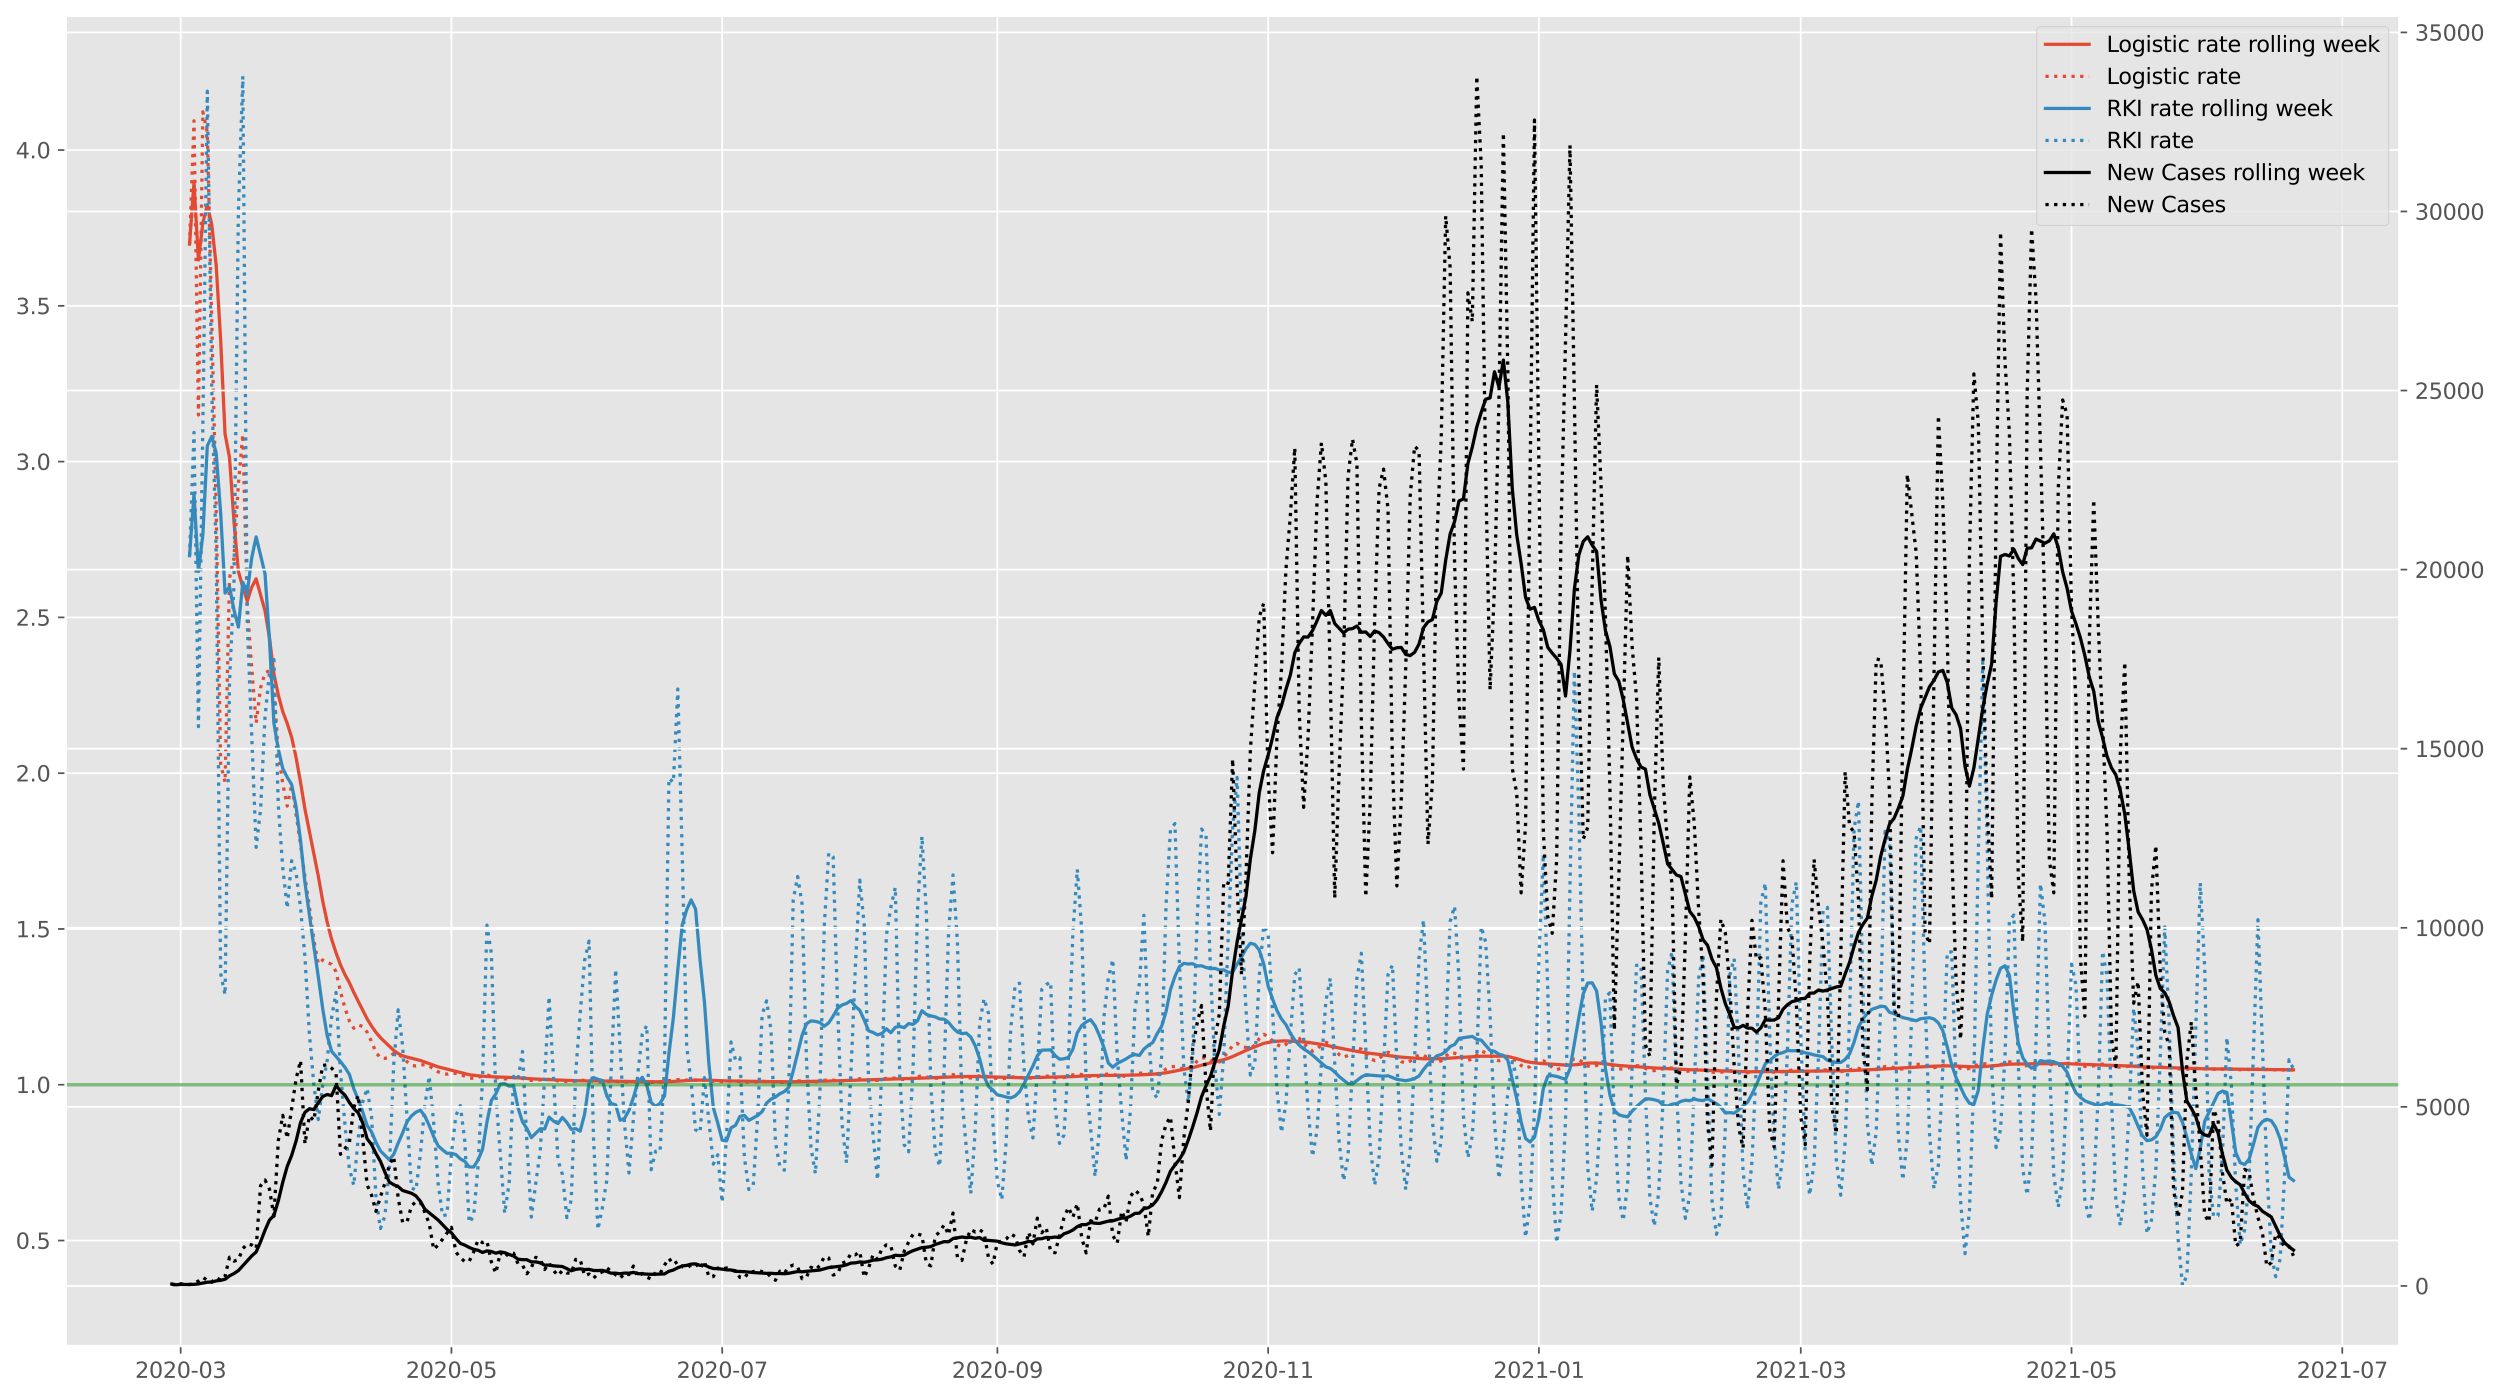 <?xml version="1.0" encoding="utf-8" standalone="no"?>
<!DOCTYPE svg PUBLIC "-//W3C//DTD SVG 1.1//EN"
  "http://www.w3.org/Graphics/SVG/1.1/DTD/svg11.dtd">
<svg height="640.398pt" version="1.1" viewBox="0 0 1145.086 640.398" width="1145.086pt" xmlns="http://www.w3.org/2000/svg" xmlns:xlink="http://www.w3.org/1999/xlink">
 <defs>
  <style type="text/css">*{stroke-linecap:butt;stroke-linejoin:round;}</style>
 </defs>
 <g id="figure_1">
  <g id="patch_1">
   <path d="M 0 640.398 
L 1145.086 640.398 
L 1145.086 0 
L 0 0 
z
" style="fill:#ffffff;"/>
  </g>
  <g id="axes_1">
   <g id="patch_2">
    <path d="M 30.103 616.52 
L 1099.073 616.52 
L 1099.073 7.2 
L 30.103 7.2 
z
" style="fill:#e5e5e5;"/>
   </g>
   <g id="matplotlib.axis_1">
    <g id="xtick_1">
     <g id="line2d_1">
      <path clip-path="url(#p70c42e21d0)" d="M 82.759 616.52 
L 82.759 7.2 
" style="fill:none;stroke:#ffffff;stroke-linecap:square;stroke-width:0.8;"/>
     </g>
     <g id="line2d_2">
      <defs>
       <path d="M 0 0 
L 0 3.5 
" id="m7a05423afc" style="stroke:#555555;stroke-width:0.8;"/>
      </defs>
      <g>
       <use style="fill:#555555;stroke:#555555;stroke-width:0.8;" x="82.759" xlink:href="#m7a05423afc" y="616.52"/>
      </g>
     </g>
     <g id="text_1">
      <!-- 2020-03 -->
      <g style="fill:#555555;" transform="translate(61.867 631.118)scale(0.1 -0.1)">
       <defs>
        <path d="M 1228 531 
L 3431 531 
L 3431 0 
L 469 0 
L 469 531 
Q 828 903 1448 1529 
Q 2069 2156 2228 2338 
Q 2531 2678 2651 2914 
Q 2772 3150 2772 3378 
Q 2772 3750 2511 3984 
Q 2250 4219 1831 4219 
Q 1534 4219 1204 4116 
Q 875 4013 500 3803 
L 500 4441 
Q 881 4594 1212 4672 
Q 1544 4750 1819 4750 
Q 2544 4750 2975 4387 
Q 3406 4025 3406 3419 
Q 3406 3131 3298 2873 
Q 3191 2616 2906 2266 
Q 2828 2175 2409 1742 
Q 1991 1309 1228 531 
z
" id="DejaVuSans-32" transform="scale(0.016)"/>
        <path d="M 2034 4250 
Q 1547 4250 1301 3770 
Q 1056 3291 1056 2328 
Q 1056 1369 1301 889 
Q 1547 409 2034 409 
Q 2525 409 2770 889 
Q 3016 1369 3016 2328 
Q 3016 3291 2770 3770 
Q 2525 4250 2034 4250 
z
M 2034 4750 
Q 2819 4750 3233 4129 
Q 3647 3509 3647 2328 
Q 3647 1150 3233 529 
Q 2819 -91 2034 -91 
Q 1250 -91 836 529 
Q 422 1150 422 2328 
Q 422 3509 836 4129 
Q 1250 4750 2034 4750 
z
" id="DejaVuSans-30" transform="scale(0.016)"/>
        <path d="M 313 2009 
L 1997 2009 
L 1997 1497 
L 313 1497 
L 313 2009 
z
" id="DejaVuSans-2d" transform="scale(0.016)"/>
        <path d="M 2597 2516 
Q 3050 2419 3304 2112 
Q 3559 1806 3559 1356 
Q 3559 666 3084 287 
Q 2609 -91 1734 -91 
Q 1441 -91 1130 -33 
Q 819 25 488 141 
L 488 750 
Q 750 597 1062 519 
Q 1375 441 1716 441 
Q 2309 441 2620 675 
Q 2931 909 2931 1356 
Q 2931 1769 2642 2001 
Q 2353 2234 1838 2234 
L 1294 2234 
L 1294 2753 
L 1863 2753 
Q 2328 2753 2575 2939 
Q 2822 3125 2822 3475 
Q 2822 3834 2567 4026 
Q 2313 4219 1838 4219 
Q 1578 4219 1281 4162 
Q 984 4106 628 3988 
L 628 4550 
Q 988 4650 1302 4700 
Q 1616 4750 1894 4750 
Q 2613 4750 3031 4423 
Q 3450 4097 3450 3541 
Q 3450 3153 3228 2886 
Q 3006 2619 2597 2516 
z
" id="DejaVuSans-33" transform="scale(0.016)"/>
       </defs>
       <use xlink:href="#DejaVuSans-32"/>
       <use x="63.623" xlink:href="#DejaVuSans-30"/>
       <use x="127.246" xlink:href="#DejaVuSans-32"/>
       <use x="190.869" xlink:href="#DejaVuSans-30"/>
       <use x="254.492" xlink:href="#DejaVuSans-2d"/>
       <use x="290.576" xlink:href="#DejaVuSans-30"/>
       <use x="354.199" xlink:href="#DejaVuSans-33"/>
      </g>
     </g>
    </g>
    <g id="xtick_2">
     <g id="line2d_3">
      <path clip-path="url(#p70c42e21d0)" d="M 206.774 616.52 
L 206.774 7.2 
" style="fill:none;stroke:#ffffff;stroke-linecap:square;stroke-width:0.8;"/>
     </g>
     <g id="line2d_4">
      <g>
       <use style="fill:#555555;stroke:#555555;stroke-width:0.8;" x="206.774" xlink:href="#m7a05423afc" y="616.52"/>
      </g>
     </g>
     <g id="text_2">
      <!-- 2020-05 -->
      <g style="fill:#555555;" transform="translate(185.882 631.118)scale(0.1 -0.1)">
       <defs>
        <path d="M 691 4666 
L 3169 4666 
L 3169 4134 
L 1269 4134 
L 1269 2991 
Q 1406 3038 1543 3061 
Q 1681 3084 1819 3084 
Q 2600 3084 3056 2656 
Q 3513 2228 3513 1497 
Q 3513 744 3044 326 
Q 2575 -91 1722 -91 
Q 1428 -91 1123 -41 
Q 819 9 494 109 
L 494 744 
Q 775 591 1075 516 
Q 1375 441 1709 441 
Q 2250 441 2565 725 
Q 2881 1009 2881 1497 
Q 2881 1984 2565 2268 
Q 2250 2553 1709 2553 
Q 1456 2553 1204 2497 
Q 953 2441 691 2322 
L 691 4666 
z
" id="DejaVuSans-35" transform="scale(0.016)"/>
       </defs>
       <use xlink:href="#DejaVuSans-32"/>
       <use x="63.623" xlink:href="#DejaVuSans-30"/>
       <use x="127.246" xlink:href="#DejaVuSans-32"/>
       <use x="190.869" xlink:href="#DejaVuSans-30"/>
       <use x="254.492" xlink:href="#DejaVuSans-2d"/>
       <use x="290.576" xlink:href="#DejaVuSans-30"/>
       <use x="354.199" xlink:href="#DejaVuSans-35"/>
      </g>
     </g>
    </g>
    <g id="xtick_3">
     <g id="line2d_5">
      <path clip-path="url(#p70c42e21d0)" d="M 330.789 616.52 
L 330.789 7.2 
" style="fill:none;stroke:#ffffff;stroke-linecap:square;stroke-width:0.8;"/>
     </g>
     <g id="line2d_6">
      <g>
       <use style="fill:#555555;stroke:#555555;stroke-width:0.8;" x="330.789" xlink:href="#m7a05423afc" y="616.52"/>
      </g>
     </g>
     <g id="text_3">
      <!-- 2020-07 -->
      <g style="fill:#555555;" transform="translate(309.898 631.118)scale(0.1 -0.1)">
       <defs>
        <path d="M 525 4666 
L 3525 4666 
L 3525 4397 
L 1831 0 
L 1172 0 
L 2766 4134 
L 525 4134 
L 525 4666 
z
" id="DejaVuSans-37" transform="scale(0.016)"/>
       </defs>
       <use xlink:href="#DejaVuSans-32"/>
       <use x="63.623" xlink:href="#DejaVuSans-30"/>
       <use x="127.246" xlink:href="#DejaVuSans-32"/>
       <use x="190.869" xlink:href="#DejaVuSans-30"/>
       <use x="254.492" xlink:href="#DejaVuSans-2d"/>
       <use x="290.576" xlink:href="#DejaVuSans-30"/>
       <use x="354.199" xlink:href="#DejaVuSans-37"/>
      </g>
     </g>
    </g>
    <g id="xtick_4">
     <g id="line2d_7">
      <path clip-path="url(#p70c42e21d0)" d="M 456.837 616.52 
L 456.837 7.2 
" style="fill:none;stroke:#ffffff;stroke-linecap:square;stroke-width:0.8;"/>
     </g>
     <g id="line2d_8">
      <g>
       <use style="fill:#555555;stroke:#555555;stroke-width:0.8;" x="456.837" xlink:href="#m7a05423afc" y="616.52"/>
      </g>
     </g>
     <g id="text_4">
      <!-- 2020-09 -->
      <g style="fill:#555555;" transform="translate(435.946 631.118)scale(0.1 -0.1)">
       <defs>
        <path d="M 703 97 
L 703 672 
Q 941 559 1184 500 
Q 1428 441 1663 441 
Q 2288 441 2617 861 
Q 2947 1281 2994 2138 
Q 2813 1869 2534 1725 
Q 2256 1581 1919 1581 
Q 1219 1581 811 2004 
Q 403 2428 403 3163 
Q 403 3881 828 4315 
Q 1253 4750 1959 4750 
Q 2769 4750 3195 4129 
Q 3622 3509 3622 2328 
Q 3622 1225 3098 567 
Q 2575 -91 1691 -91 
Q 1453 -91 1209 -44 
Q 966 3 703 97 
z
M 1959 2075 
Q 2384 2075 2632 2365 
Q 2881 2656 2881 3163 
Q 2881 3666 2632 3958 
Q 2384 4250 1959 4250 
Q 1534 4250 1286 3958 
Q 1038 3666 1038 3163 
Q 1038 2656 1286 2365 
Q 1534 2075 1959 2075 
z
" id="DejaVuSans-39" transform="scale(0.016)"/>
       </defs>
       <use xlink:href="#DejaVuSans-32"/>
       <use x="63.623" xlink:href="#DejaVuSans-30"/>
       <use x="127.246" xlink:href="#DejaVuSans-32"/>
       <use x="190.869" xlink:href="#DejaVuSans-30"/>
       <use x="254.492" xlink:href="#DejaVuSans-2d"/>
       <use x="290.576" xlink:href="#DejaVuSans-30"/>
       <use x="354.199" xlink:href="#DejaVuSans-39"/>
      </g>
     </g>
    </g>
    <g id="xtick_5">
     <g id="line2d_9">
      <path clip-path="url(#p70c42e21d0)" d="M 580.852 616.52 
L 580.852 7.2 
" style="fill:none;stroke:#ffffff;stroke-linecap:square;stroke-width:0.8;"/>
     </g>
     <g id="line2d_10">
      <g>
       <use style="fill:#555555;stroke:#555555;stroke-width:0.8;" x="580.852" xlink:href="#m7a05423afc" y="616.52"/>
      </g>
     </g>
     <g id="text_5">
      <!-- 2020-11 -->
      <g style="fill:#555555;" transform="translate(559.961 631.118)scale(0.1 -0.1)">
       <defs>
        <path d="M 794 531 
L 1825 531 
L 1825 4091 
L 703 3866 
L 703 4441 
L 1819 4666 
L 2450 4666 
L 2450 531 
L 3481 531 
L 3481 0 
L 794 0 
L 794 531 
z
" id="DejaVuSans-31" transform="scale(0.016)"/>
       </defs>
       <use xlink:href="#DejaVuSans-32"/>
       <use x="63.623" xlink:href="#DejaVuSans-30"/>
       <use x="127.246" xlink:href="#DejaVuSans-32"/>
       <use x="190.869" xlink:href="#DejaVuSans-30"/>
       <use x="254.492" xlink:href="#DejaVuSans-2d"/>
       <use x="290.576" xlink:href="#DejaVuSans-31"/>
       <use x="354.199" xlink:href="#DejaVuSans-31"/>
      </g>
     </g>
    </g>
    <g id="xtick_6">
     <g id="line2d_11">
      <path clip-path="url(#p70c42e21d0)" d="M 704.868 616.52 
L 704.868 7.2 
" style="fill:none;stroke:#ffffff;stroke-linecap:square;stroke-width:0.8;"/>
     </g>
     <g id="line2d_12">
      <g>
       <use style="fill:#555555;stroke:#555555;stroke-width:0.8;" x="704.868" xlink:href="#m7a05423afc" y="616.52"/>
      </g>
     </g>
     <g id="text_6">
      <!-- 2021-01 -->
      <g style="fill:#555555;" transform="translate(683.976 631.118)scale(0.1 -0.1)">
       <use xlink:href="#DejaVuSans-32"/>
       <use x="63.623" xlink:href="#DejaVuSans-30"/>
       <use x="127.246" xlink:href="#DejaVuSans-32"/>
       <use x="190.869" xlink:href="#DejaVuSans-31"/>
       <use x="254.492" xlink:href="#DejaVuSans-2d"/>
       <use x="290.576" xlink:href="#DejaVuSans-30"/>
       <use x="354.199" xlink:href="#DejaVuSans-31"/>
      </g>
     </g>
    </g>
    <g id="xtick_7">
     <g id="line2d_13">
      <path clip-path="url(#p70c42e21d0)" d="M 824.817 616.52 
L 824.817 7.2 
" style="fill:none;stroke:#ffffff;stroke-linecap:square;stroke-width:0.8;"/>
     </g>
     <g id="line2d_14">
      <g>
       <use style="fill:#555555;stroke:#555555;stroke-width:0.8;" x="824.817" xlink:href="#m7a05423afc" y="616.52"/>
      </g>
     </g>
     <g id="text_7">
      <!-- 2021-03 -->
      <g style="fill:#555555;" transform="translate(803.925 631.118)scale(0.1 -0.1)">
       <use xlink:href="#DejaVuSans-32"/>
       <use x="63.623" xlink:href="#DejaVuSans-30"/>
       <use x="127.246" xlink:href="#DejaVuSans-32"/>
       <use x="190.869" xlink:href="#DejaVuSans-31"/>
       <use x="254.492" xlink:href="#DejaVuSans-2d"/>
       <use x="290.576" xlink:href="#DejaVuSans-30"/>
       <use x="354.199" xlink:href="#DejaVuSans-33"/>
      </g>
     </g>
    </g>
    <g id="xtick_8">
     <g id="line2d_15">
      <path clip-path="url(#p70c42e21d0)" d="M 948.832 616.52 
L 948.832 7.2 
" style="fill:none;stroke:#ffffff;stroke-linecap:square;stroke-width:0.8;"/>
     </g>
     <g id="line2d_16">
      <g>
       <use style="fill:#555555;stroke:#555555;stroke-width:0.8;" x="948.832" xlink:href="#m7a05423afc" y="616.52"/>
      </g>
     </g>
     <g id="text_8">
      <!-- 2021-05 -->
      <g style="fill:#555555;" transform="translate(927.94 631.118)scale(0.1 -0.1)">
       <use xlink:href="#DejaVuSans-32"/>
       <use x="63.623" xlink:href="#DejaVuSans-30"/>
       <use x="127.246" xlink:href="#DejaVuSans-32"/>
       <use x="190.869" xlink:href="#DejaVuSans-31"/>
       <use x="254.492" xlink:href="#DejaVuSans-2d"/>
       <use x="290.576" xlink:href="#DejaVuSans-30"/>
       <use x="354.199" xlink:href="#DejaVuSans-35"/>
      </g>
     </g>
    </g>
    <g id="xtick_9">
     <g id="line2d_17">
      <path clip-path="url(#p70c42e21d0)" d="M 1072.847 616.52 
L 1072.847 7.2 
" style="fill:none;stroke:#ffffff;stroke-linecap:square;stroke-width:0.8;"/>
     </g>
     <g id="line2d_18">
      <g>
       <use style="fill:#555555;stroke:#555555;stroke-width:0.8;" x="1072.847" xlink:href="#m7a05423afc" y="616.52"/>
      </g>
     </g>
     <g id="text_9">
      <!-- 2021-07 -->
      <g style="fill:#555555;" transform="translate(1051.956 631.118)scale(0.1 -0.1)">
       <use xlink:href="#DejaVuSans-32"/>
       <use x="63.623" xlink:href="#DejaVuSans-30"/>
       <use x="127.246" xlink:href="#DejaVuSans-32"/>
       <use x="190.869" xlink:href="#DejaVuSans-31"/>
       <use x="254.492" xlink:href="#DejaVuSans-2d"/>
       <use x="290.576" xlink:href="#DejaVuSans-30"/>
       <use x="354.199" xlink:href="#DejaVuSans-37"/>
      </g>
     </g>
    </g>
   </g>
   <g id="matplotlib.axis_2">
    <g id="ytick_1">
     <g id="line2d_19">
      <path clip-path="url(#p70c42e21d0)" d="M 30.103 568.207 
L 1099.073 568.207 
" style="fill:none;stroke:#ffffff;stroke-linecap:square;stroke-width:0.8;"/>
     </g>
     <g id="line2d_20">
      <defs>
       <path d="M 0 0 
L -3.5 0 
" id="m55cdc47e00" style="stroke:#555555;stroke-width:0.8;"/>
      </defs>
      <g>
       <use style="fill:#555555;stroke:#555555;stroke-width:0.8;" x="30.103" xlink:href="#m55cdc47e00" y="568.207"/>
      </g>
     </g>
     <g id="text_10">
      <!-- 0.5 -->
      <g style="fill:#555555;" transform="translate(7.2 572.006)scale(0.1 -0.1)">
       <defs>
        <path d="M 684 794 
L 1344 794 
L 1344 0 
L 684 0 
L 684 794 
z
" id="DejaVuSans-2e" transform="scale(0.016)"/>
       </defs>
       <use xlink:href="#DejaVuSans-30"/>
       <use x="63.623" xlink:href="#DejaVuSans-2e"/>
       <use x="95.41" xlink:href="#DejaVuSans-35"/>
      </g>
     </g>
    </g>
    <g id="ytick_2">
     <g id="line2d_21">
      <path clip-path="url(#p70c42e21d0)" d="M 30.103 496.852 
L 1099.073 496.852 
" style="fill:none;stroke:#ffffff;stroke-linecap:square;stroke-width:0.8;"/>
     </g>
     <g id="line2d_22">
      <g>
       <use style="fill:#555555;stroke:#555555;stroke-width:0.8;" x="30.103" xlink:href="#m55cdc47e00" y="496.852"/>
      </g>
     </g>
     <g id="text_11">
      <!-- 1.0 -->
      <g style="fill:#555555;" transform="translate(7.2 500.652)scale(0.1 -0.1)">
       <use xlink:href="#DejaVuSans-31"/>
       <use x="63.623" xlink:href="#DejaVuSans-2e"/>
       <use x="95.41" xlink:href="#DejaVuSans-30"/>
      </g>
     </g>
    </g>
    <g id="ytick_3">
     <g id="line2d_23">
      <path clip-path="url(#p70c42e21d0)" d="M 30.103 425.498 
L 1099.073 425.498 
" style="fill:none;stroke:#ffffff;stroke-linecap:square;stroke-width:0.8;"/>
     </g>
     <g id="line2d_24">
      <g>
       <use style="fill:#555555;stroke:#555555;stroke-width:0.8;" x="30.103" xlink:href="#m55cdc47e00" y="425.498"/>
      </g>
     </g>
     <g id="text_12">
      <!-- 1.5 -->
      <g style="fill:#555555;" transform="translate(7.2 429.297)scale(0.1 -0.1)">
       <use xlink:href="#DejaVuSans-31"/>
       <use x="63.623" xlink:href="#DejaVuSans-2e"/>
       <use x="95.41" xlink:href="#DejaVuSans-35"/>
      </g>
     </g>
    </g>
    <g id="ytick_4">
     <g id="line2d_25">
      <path clip-path="url(#p70c42e21d0)" d="M 30.103 354.143 
L 1099.073 354.143 
" style="fill:none;stroke:#ffffff;stroke-linecap:square;stroke-width:0.8;"/>
     </g>
     <g id="line2d_26">
      <g>
       <use style="fill:#555555;stroke:#555555;stroke-width:0.8;" x="30.103" xlink:href="#m55cdc47e00" y="354.143"/>
      </g>
     </g>
     <g id="text_13">
      <!-- 2.0 -->
      <g style="fill:#555555;" transform="translate(7.2 357.943)scale(0.1 -0.1)">
       <use xlink:href="#DejaVuSans-32"/>
       <use x="63.623" xlink:href="#DejaVuSans-2e"/>
       <use x="95.41" xlink:href="#DejaVuSans-30"/>
      </g>
     </g>
    </g>
    <g id="ytick_5">
     <g id="line2d_27">
      <path clip-path="url(#p70c42e21d0)" d="M 30.103 282.789 
L 1099.073 282.789 
" style="fill:none;stroke:#ffffff;stroke-linecap:square;stroke-width:0.8;"/>
     </g>
     <g id="line2d_28">
      <g>
       <use style="fill:#555555;stroke:#555555;stroke-width:0.8;" x="30.103" xlink:href="#m55cdc47e00" y="282.789"/>
      </g>
     </g>
     <g id="text_14">
      <!-- 2.5 -->
      <g style="fill:#555555;" transform="translate(7.2 286.588)scale(0.1 -0.1)">
       <use xlink:href="#DejaVuSans-32"/>
       <use x="63.623" xlink:href="#DejaVuSans-2e"/>
       <use x="95.41" xlink:href="#DejaVuSans-35"/>
      </g>
     </g>
    </g>
    <g id="ytick_6">
     <g id="line2d_29">
      <path clip-path="url(#p70c42e21d0)" d="M 30.103 211.434 
L 1099.073 211.434 
" style="fill:none;stroke:#ffffff;stroke-linecap:square;stroke-width:0.8;"/>
     </g>
     <g id="line2d_30">
      <g>
       <use style="fill:#555555;stroke:#555555;stroke-width:0.8;" x="30.103" xlink:href="#m55cdc47e00" y="211.434"/>
      </g>
     </g>
     <g id="text_15">
      <!-- 3.0 -->
      <g style="fill:#555555;" transform="translate(7.2 215.233)scale(0.1 -0.1)">
       <use xlink:href="#DejaVuSans-33"/>
       <use x="63.623" xlink:href="#DejaVuSans-2e"/>
       <use x="95.41" xlink:href="#DejaVuSans-30"/>
      </g>
     </g>
    </g>
    <g id="ytick_7">
     <g id="line2d_31">
      <path clip-path="url(#p70c42e21d0)" d="M 30.103 140.08 
L 1099.073 140.08 
" style="fill:none;stroke:#ffffff;stroke-linecap:square;stroke-width:0.8;"/>
     </g>
     <g id="line2d_32">
      <g>
       <use style="fill:#555555;stroke:#555555;stroke-width:0.8;" x="30.103" xlink:href="#m55cdc47e00" y="140.08"/>
      </g>
     </g>
     <g id="text_16">
      <!-- 3.5 -->
      <g style="fill:#555555;" transform="translate(7.2 143.879)scale(0.1 -0.1)">
       <use xlink:href="#DejaVuSans-33"/>
       <use x="63.623" xlink:href="#DejaVuSans-2e"/>
       <use x="95.41" xlink:href="#DejaVuSans-35"/>
      </g>
     </g>
    </g>
    <g id="ytick_8">
     <g id="line2d_33">
      <path clip-path="url(#p70c42e21d0)" d="M 30.103 68.725 
L 1099.073 68.725 
" style="fill:none;stroke:#ffffff;stroke-linecap:square;stroke-width:0.8;"/>
     </g>
     <g id="line2d_34">
      <g>
       <use style="fill:#555555;stroke:#555555;stroke-width:0.8;" x="30.103" xlink:href="#m55cdc47e00" y="68.725"/>
      </g>
     </g>
     <g id="text_17">
      <!-- 4.0 -->
      <g style="fill:#555555;" transform="translate(7.2 72.524)scale(0.1 -0.1)">
       <defs>
        <path d="M 2419 4116 
L 825 1625 
L 2419 1625 
L 2419 4116 
z
M 2253 4666 
L 3047 4666 
L 3047 1625 
L 3713 1625 
L 3713 1100 
L 3047 1100 
L 3047 0 
L 2419 0 
L 2419 1100 
L 313 1100 
L 313 1709 
L 2253 4666 
z
" id="DejaVuSans-34" transform="scale(0.016)"/>
       </defs>
       <use xlink:href="#DejaVuSans-34"/>
       <use x="63.623" xlink:href="#DejaVuSans-2e"/>
       <use x="95.41" xlink:href="#DejaVuSans-30"/>
      </g>
     </g>
    </g>
   </g>
   <g id="line2d_35">
    <path clip-path="url(#p70c42e21d0)" d="M 86.825 111.806 
L 88.858 83.575 
L 90.891 119.077 
L 92.924 102.115 
L 94.957 93.834 
L 96.99 102.902 
L 99.023 121.515 
L 101.056 155.56 
L 103.089 198.834 
L 105.122 209.5 
L 107.155 238.739 
L 109.188 261.731 
L 111.221 268.972 
L 113.254 275.284 
L 115.287 268.983 
L 117.32 265.124 
L 121.386 279.786 
L 123.419 292.009 
L 125.452 308.665 
L 127.486 318.372 
L 129.519 325.932 
L 131.552 331.354 
L 133.585 337.698 
L 135.618 346.989 
L 137.651 358.347 
L 139.684 370.665 
L 145.783 401.23 
L 147.816 412.692 
L 149.849 422.354 
L 151.882 430.2 
L 153.915 436.386 
L 155.948 441.924 
L 157.981 446.381 
L 160.014 450.109 
L 162.047 454.575 
L 168.146 466.687 
L 170.179 469.956 
L 172.212 472.87 
L 174.245 475.294 
L 180.344 481.122 
L 182.377 482.559 
L 184.411 483.592 
L 186.444 484.2 
L 192.543 485.723 
L 200.675 488.658 
L 214.906 492.247 
L 218.972 492.751 
L 223.038 493.08 
L 237.269 493.671 
L 243.369 494.137 
L 251.501 494.507 
L 263.699 495.003 
L 267.765 495.081 
L 271.831 495.08 
L 294.194 495.435 
L 304.36 495.514 
L 310.459 495.229 
L 316.558 494.812 
L 320.624 494.723 
L 324.69 494.786 
L 332.822 495.112 
L 361.285 495.508 
L 379.582 495.173 
L 422.276 493.809 
L 438.54 493.176 
L 444.639 493.035 
L 452.771 493.231 
L 469.035 493.671 
L 491.399 493.131 
L 497.498 492.754 
L 501.564 492.618 
L 513.762 492.523 
L 521.894 492.342 
L 530.027 491.887 
L 534.093 491.372 
L 542.225 489.801 
L 546.291 489.023 
L 550.357 487.914 
L 554.423 486.837 
L 560.522 485.355 
L 562.555 484.734 
L 564.588 483.931 
L 570.687 481.167 
L 574.753 479.483 
L 578.819 477.896 
L 582.885 477.078 
L 586.952 476.807 
L 588.985 476.763 
L 595.084 477.096 
L 599.15 477.44 
L 605.249 478.349 
L 615.414 480.407 
L 621.513 481.57 
L 625.579 482.202 
L 641.843 484.213 
L 652.009 484.978 
L 660.141 484.894 
L 666.24 484.537 
L 670.306 484.255 
L 678.438 483.798 
L 688.603 483.737 
L 690.636 483.885 
L 694.702 484.908 
L 698.768 486.163 
L 700.801 486.542 
L 704.868 487.029 
L 717.066 487.832 
L 719.099 487.872 
L 723.165 487.535 
L 727.231 486.945 
L 731.297 486.874 
L 735.363 487.299 
L 741.462 488.039 
L 757.726 489.155 
L 773.991 489.962 
L 800.42 490.908 
L 816.685 490.773 
L 839.048 490.498 
L 847.18 490.375 
L 859.378 489.833 
L 885.808 488.341 
L 891.907 488.21 
L 898.006 488.376 
L 904.105 488.66 
L 908.171 488.575 
L 914.27 488.035 
L 920.369 487.439 
L 924.435 487.346 
L 934.601 487.223 
L 946.799 487.217 
L 963.063 487.848 
L 971.195 488.107 
L 977.294 488.376 
L 983.393 488.7 
L 1003.724 489.359 
L 1009.823 489.551 
L 1050.484 490.011 
L 1050.484 490.011 
" style="fill:none;stroke:#e24a33;stroke-linecap:square;stroke-width:1.5;"/>
   </g>
   <g id="line2d_36">
    <path clip-path="url(#p70c42e21d0)" d="M 86.825 111.806 
L 88.858 55.344 
L 90.891 190.082 
L 92.924 51.227 
L 94.957 60.71 
L 99.023 233.192 
L 101.056 350.119 
L 103.089 358.267 
L 105.122 264.742 
L 107.155 255.899 
L 109.188 221.656 
L 111.221 198.932 
L 113.254 277.371 
L 115.287 306.017 
L 117.32 331.249 
L 119.353 315.075 
L 121.386 308.204 
L 123.419 307.212 
L 125.452 315.53 
L 127.486 345.318 
L 129.519 358.939 
L 131.552 369.201 
L 133.585 359.481 
L 137.651 386.714 
L 139.684 401.758 
L 141.717 415.431 
L 143.75 430.469 
L 145.783 441.515 
L 147.816 439.712 
L 149.849 440.877 
L 151.882 441.64 
L 153.915 445.06 
L 155.948 454.192 
L 157.981 461.671 
L 160.014 467.608 
L 162.047 470.978 
L 164.08 469.492 
L 166.113 470.103 
L 168.146 472.763 
L 170.179 477.075 
L 172.212 482.068 
L 174.245 484.576 
L 176.278 484.8 
L 178.311 484.058 
L 180.344 482.516 
L 182.377 482.817 
L 184.411 484.312 
L 186.444 486.323 
L 188.477 488.016 
L 190.51 488.271 
L 192.543 487.804 
L 194.576 487.641 
L 196.609 488.266 
L 198.642 489.684 
L 200.675 490.924 
L 202.708 491.702 
L 204.741 491.995 
L 206.774 491.45 
L 208.807 491.668 
L 210.84 492.17 
L 212.873 492.928 
L 214.906 493.813 
L 216.939 493.825 
L 223.038 492.47 
L 225.071 492.735 
L 227.104 493.562 
L 229.137 493.818 
L 231.17 494.222 
L 233.203 494.004 
L 235.236 493.539 
L 239.302 494.008 
L 241.335 494.512 
L 243.369 494.853 
L 251.501 494.393 
L 255.567 495.076 
L 257.6 495.101 
L 259.633 495.328 
L 261.666 495.393 
L 263.699 495.031 
L 265.732 494.789 
L 269.798 494.871 
L 273.864 495.613 
L 277.93 495.393 
L 279.963 495.241 
L 284.029 495.419 
L 288.095 495.615 
L 290.128 495.418 
L 294.194 495.387 
L 296.227 495.444 
L 298.26 495.727 
L 304.36 495.383 
L 306.393 494.939 
L 310.459 494.511 
L 312.492 494.549 
L 314.525 494.759 
L 322.657 494.737 
L 326.723 495.268 
L 328.756 495.255 
L 330.789 495.422 
L 334.855 495.105 
L 338.921 495.333 
L 340.954 495.544 
L 345.02 495.606 
L 349.086 495.331 
L 353.152 495.451 
L 355.185 495.658 
L 359.252 495.667 
L 365.351 495.075 
L 373.483 495.491 
L 375.516 495.231 
L 377.549 494.83 
L 379.582 494.65 
L 387.714 495.128 
L 391.78 494.345 
L 393.813 494.127 
L 397.879 494.72 
L 399.912 494.72 
L 401.945 494.872 
L 403.978 494.324 
L 406.011 493.893 
L 408.044 493.737 
L 410.077 493.872 
L 412.11 494.293 
L 414.144 494.423 
L 416.177 494.363 
L 420.243 493.109 
L 422.276 492.826 
L 424.309 493.239 
L 426.342 493.834 
L 430.408 493.84 
L 432.441 493.151 
L 434.474 492.604 
L 436.507 492.215 
L 438.54 492.701 
L 440.573 493.351 
L 442.606 493.461 
L 444.639 493.767 
L 448.705 492.807 
L 450.738 492.702 
L 454.804 493.763 
L 458.87 494.135 
L 460.903 493.829 
L 462.936 493.335 
L 464.969 493.254 
L 467.002 493.425 
L 469.035 493.728 
L 471.068 493.715 
L 473.102 493.844 
L 475.135 493.333 
L 477.168 492.958 
L 479.201 492.902 
L 481.234 493.045 
L 483.267 493.609 
L 485.3 493.666 
L 487.333 493.53 
L 489.366 492.849 
L 493.432 491.845 
L 495.465 492.178 
L 497.498 492.896 
L 499.531 492.968 
L 501.564 493.274 
L 503.597 492.865 
L 505.63 492.226 
L 507.663 491.89 
L 509.696 492.103 
L 511.729 492.623 
L 513.762 492.681 
L 515.795 493.07 
L 517.828 492.531 
L 519.861 491.799 
L 523.927 491.378 
L 525.96 491.969 
L 527.993 492.02 
L 530.027 491.925 
L 532.06 491.099 
L 534.093 489.622 
L 536.126 488.688 
L 538.159 488.446 
L 540.192 489.279 
L 542.225 489.551 
L 544.258 489.457 
L 546.291 488.119 
L 548.324 486.023 
L 550.357 484.524 
L 552.39 484.498 
L 554.423 485.69 
L 558.489 486.393 
L 560.522 484.266 
L 562.555 481.678 
L 564.588 478.901 
L 566.621 477.874 
L 568.654 479.334 
L 572.72 480.182 
L 574.753 478.691 
L 576.786 475.721 
L 578.819 473.753 
L 580.852 474.684 
L 582.885 476.798 
L 584.918 478.44 
L 586.952 479.559 
L 588.985 478.386 
L 591.018 476.249 
L 593.051 474.673 
L 595.084 475.568 
L 597.117 477.811 
L 599.15 479.837 
L 601.183 481.479 
L 603.216 480.503 
L 605.249 478.576 
L 607.282 477.417 
L 609.315 478.172 
L 611.348 480.859 
L 613.381 483.039 
L 615.414 484.28 
L 617.447 483.443 
L 619.48 481.251 
L 621.513 479.945 
L 623.546 480.553 
L 625.579 482.902 
L 627.612 484.864 
L 629.645 485.786 
L 631.678 484.879 
L 633.711 483.1 
L 635.744 481.984 
L 637.777 482.814 
L 639.81 484.701 
L 641.843 486.231 
L 643.877 487.006 
L 645.91 486.046 
L 647.943 484.411 
L 649.976 483.184 
L 652.009 483.269 
L 656.075 486.132 
L 658.108 486.583 
L 660.141 485.931 
L 662.174 483.819 
L 664.207 482.151 
L 666.24 482.398 
L 668.273 483.453 
L 670.306 485.447 
L 672.339 485.672 
L 674.372 485.017 
L 678.438 481.424 
L 680.471 482.161 
L 682.504 483.423 
L 684.537 485.078 
L 686.57 485.873 
L 690.636 484.217 
L 692.669 484.797 
L 694.702 485.946 
L 696.735 488.035 
L 698.768 489.247 
L 700.801 488.531 
L 702.835 486.847 
L 704.868 485.796 
L 706.901 485.852 
L 708.934 486.988 
L 710.967 489.023 
L 713 489.986 
L 715.033 489.264 
L 717.066 487.913 
L 719.099 486.076 
L 721.132 485.035 
L 723.165 485.447 
L 725.198 486.647 
L 727.231 488.231 
L 729.264 488.656 
L 731.297 488.024 
L 733.33 487.265 
L 735.363 486.826 
L 737.396 487.293 
L 739.429 488.688 
L 741.462 489.523 
L 743.495 489.724 
L 745.528 489.241 
L 747.561 488.453 
L 749.594 488.088 
L 751.627 488.368 
L 753.66 489.36 
L 755.693 490.176 
L 757.726 490.396 
L 759.76 490.016 
L 763.826 489.085 
L 765.859 489.225 
L 767.892 490.048 
L 769.925 490.584 
L 771.958 490.753 
L 773.991 490.539 
L 776.024 490.039 
L 778.057 489.74 
L 780.09 489.809 
L 784.156 491.075 
L 786.189 491.223 
L 788.222 491.107 
L 792.288 490.419 
L 794.321 490.541 
L 798.387 491.293 
L 800.42 491.335 
L 806.519 490.408 
L 808.552 490.393 
L 812.618 491.083 
L 814.651 491.146 
L 818.718 490.509 
L 820.751 490.134 
L 822.784 490.135 
L 826.85 490.94 
L 828.883 490.975 
L 832.949 490.349 
L 834.982 489.997 
L 837.015 490.046 
L 841.081 490.835 
L 843.114 490.849 
L 847.18 489.98 
L 849.213 489.466 
L 851.246 489.361 
L 855.312 490.244 
L 857.345 490.185 
L 859.378 489.777 
L 863.444 488.503 
L 865.477 488.479 
L 869.543 489.609 
L 871.576 489.607 
L 873.61 489.083 
L 877.676 487.54 
L 879.709 487.459 
L 883.775 488.835 
L 885.808 489.009 
L 887.841 488.602 
L 889.874 487.934 
L 891.907 487.459 
L 893.94 487.718 
L 898.006 489.349 
L 900.039 489.781 
L 902.072 489.331 
L 906.138 487.507 
L 908.171 487.071 
L 910.204 487.438 
L 912.237 488.187 
L 914.27 488.292 
L 920.369 486.365 
L 922.402 486.486 
L 926.468 488.168 
L 928.501 488.094 
L 930.534 487.569 
L 934.601 486.093 
L 936.634 486.38 
L 940.7 487.983 
L 942.733 488.015 
L 944.766 487.715 
L 946.799 487.12 
L 948.832 486.739 
L 950.865 487 
L 954.931 488.448 
L 956.964 488.466 
L 958.997 488.188 
L 963.063 487.377 
L 965.096 487.602 
L 967.129 488.252 
L 969.162 488.781 
L 971.195 488.793 
L 975.261 488.361 
L 977.294 488.275 
L 979.327 488.537 
L 981.36 489.038 
L 983.393 489.332 
L 991.526 488.721 
L 993.559 488.891 
L 995.592 489.287 
L 999.658 489.747 
L 1001.691 489.752 
L 1005.757 489.393 
L 1007.79 489.337 
L 1013.889 489.749 
L 1019.988 489.631 
L 1026.087 489.945 
L 1034.219 489.775 
L 1044.384 490.04 
L 1050.484 490.019 
L 1050.484 490.019 
" style="fill:none;stroke:#e24a33;stroke-dasharray:1.5,2.475;stroke-dashoffset:0;stroke-width:1.5;"/>
   </g>
   <g id="line2d_37">
    <path clip-path="url(#p70c42e21d0)" d="M 86.825 254.516 
L 88.858 226.286 
L 90.891 261.788 
L 92.924 244.826 
L 94.957 204.217 
L 96.99 199.894 
L 99.023 207.517 
L 101.056 234.849 
L 103.089 271.647 
L 105.122 268.74 
L 107.155 279.349 
L 109.188 287.202 
L 111.221 266.718 
L 113.254 271.278 
L 115.287 255.549 
L 117.32 245.904 
L 121.386 262.824 
L 123.419 293.032 
L 125.452 331.202 
L 127.486 343.203 
L 129.519 352.019 
L 131.552 356.001 
L 133.585 359.355 
L 135.618 369.558 
L 137.651 384.912 
L 139.684 404.383 
L 143.75 433.519 
L 145.783 447.347 
L 147.816 462.022 
L 149.849 474.318 
L 151.882 481.51 
L 155.948 486.249 
L 157.981 488.869 
L 160.014 492.072 
L 162.047 498.636 
L 164.08 503.695 
L 166.113 509.244 
L 168.146 515.515 
L 170.179 518.454 
L 172.212 523.218 
L 174.245 527.147 
L 178.311 531.192 
L 180.344 528.695 
L 182.377 523.56 
L 184.411 518.932 
L 186.444 513.794 
L 188.477 511.135 
L 190.51 509.426 
L 192.543 508.483 
L 194.576 511.204 
L 196.609 515.548 
L 198.642 520.613 
L 200.675 524.828 
L 202.708 526.654 
L 204.741 528.262 
L 206.774 528.213 
L 208.807 528.858 
L 210.84 530.78 
L 212.873 531.935 
L 214.906 534.505 
L 216.939 534.523 
L 218.972 531.312 
L 221.005 526.452 
L 223.038 513.996 
L 225.071 504.048 
L 227.104 501.015 
L 229.137 496.525 
L 231.17 496.344 
L 233.203 497.478 
L 235.236 497.28 
L 237.269 507.368 
L 239.302 513.776 
L 241.335 516.946 
L 243.369 521.072 
L 247.435 517.02 
L 249.468 517.092 
L 251.501 511.682 
L 253.534 513.502 
L 255.567 514.627 
L 257.6 511.847 
L 259.633 514.115 
L 261.666 517.268 
L 263.699 516.956 
L 265.732 518.12 
L 267.765 510.343 
L 269.798 496.02 
L 271.831 493.576 
L 273.864 494.359 
L 275.897 494.893 
L 277.93 501.917 
L 279.963 505.479 
L 281.996 506.059 
L 284.029 513.119 
L 286.062 512.262 
L 288.095 508.554 
L 290.128 502.686 
L 292.161 495.706 
L 294.194 493.427 
L 296.227 497.104 
L 298.26 505.003 
L 300.294 506.776 
L 302.327 505.376 
L 304.36 501.937 
L 306.393 482.623 
L 308.426 466.149 
L 310.459 444.13 
L 312.492 423.568 
L 314.525 416.711 
L 316.558 412.181 
L 318.591 416.385 
L 320.624 439.567 
L 322.657 458.895 
L 324.69 487.117 
L 326.723 507.312 
L 328.756 514.404 
L 330.789 522.261 
L 332.822 522.509 
L 334.855 516.582 
L 336.888 515.442 
L 338.921 511.355 
L 340.954 510.913 
L 342.987 513.182 
L 347.053 510.913 
L 349.086 509.131 
L 351.119 505.246 
L 353.152 503.437 
L 355.185 502.458 
L 357.219 500.966 
L 359.252 499.986 
L 361.285 498.032 
L 363.318 490.52 
L 367.384 474.14 
L 369.417 468.869 
L 371.45 467.607 
L 373.483 467.836 
L 375.516 468.335 
L 377.549 470.033 
L 379.582 468.497 
L 381.615 465.41 
L 383.648 461.829 
L 385.681 460.33 
L 387.714 459.625 
L 389.747 458.295 
L 391.78 460.976 
L 393.813 462.75 
L 395.846 467.208 
L 397.879 472.169 
L 399.912 472.908 
L 401.945 474.022 
L 403.978 473.334 
L 406.011 471.243 
L 408.044 473.011 
L 410.077 470.546 
L 412.11 470.113 
L 414.144 470.694 
L 416.177 468.85 
L 418.21 469.197 
L 420.243 467.583 
L 422.276 462.94 
L 424.309 464.633 
L 426.342 465.301 
L 428.375 465.77 
L 430.408 466.723 
L 432.441 466.831 
L 434.474 468.263 
L 436.507 470.799 
L 438.54 472.714 
L 440.573 473.443 
L 442.606 473.206 
L 444.639 474.985 
L 446.672 478.96 
L 448.705 484.923 
L 450.738 493.014 
L 452.771 497.648 
L 454.804 499.324 
L 456.837 501.495 
L 458.87 501.905 
L 460.903 502.511 
L 462.936 502.898 
L 464.969 502.026 
L 467.002 500.048 
L 469.035 496.424 
L 473.102 488.228 
L 475.135 483.617 
L 477.168 481.014 
L 481.234 480.891 
L 483.267 483.48 
L 485.3 485.142 
L 487.333 484.958 
L 489.366 484.329 
L 491.399 480.643 
L 493.432 473.097 
L 495.465 469.717 
L 497.498 468.07 
L 499.531 467.072 
L 501.564 469.792 
L 503.597 474.303 
L 505.63 479.806 
L 507.663 486.918 
L 509.696 488.822 
L 511.729 487.124 
L 515.795 485.003 
L 517.828 483.685 
L 519.861 483.052 
L 521.894 483.41 
L 523.927 480.524 
L 525.96 478.847 
L 527.993 477.519 
L 530.027 473.439 
L 532.06 470.063 
L 534.093 463.332 
L 536.126 453.257 
L 538.159 447.259 
L 540.192 442.795 
L 542.225 441.253 
L 544.258 441.54 
L 546.291 441.429 
L 548.324 442.424 
L 550.357 442.392 
L 552.39 443.139 
L 554.423 443.68 
L 556.456 443.557 
L 558.489 444.332 
L 560.522 444.254 
L 562.555 445.357 
L 564.588 445.333 
L 566.621 441.561 
L 568.654 438.349 
L 570.687 434.608 
L 572.72 432.037 
L 574.753 432.599 
L 576.786 435.162 
L 578.819 441.503 
L 580.852 451.711 
L 582.885 457.59 
L 584.918 462.923 
L 586.952 466.679 
L 588.985 469.315 
L 591.018 473.239 
L 593.051 476.458 
L 595.084 478.713 
L 597.117 480.467 
L 599.15 481.728 
L 601.183 483.302 
L 607.282 488.673 
L 609.315 489.347 
L 611.348 490.989 
L 613.381 493.102 
L 617.447 496.362 
L 619.48 496.485 
L 623.546 493.338 
L 625.579 492.302 
L 633.711 492.941 
L 635.744 492.724 
L 639.81 494.377 
L 643.877 494.995 
L 645.91 494.614 
L 647.943 493.974 
L 649.976 492.823 
L 652.009 489.887 
L 654.042 487.372 
L 658.108 483.615 
L 660.141 482.98 
L 662.174 481.681 
L 664.207 479.35 
L 666.24 478.438 
L 668.273 475.6 
L 674.372 474.718 
L 676.405 476.067 
L 678.438 476.402 
L 682.504 481.104 
L 684.537 481.532 
L 686.57 482.894 
L 688.603 483.401 
L 690.636 485.604 
L 694.702 503.223 
L 696.735 513.983 
L 698.768 521.46 
L 700.801 523.071 
L 702.835 520.897 
L 704.868 512.186 
L 706.901 498.606 
L 708.934 492.912 
L 710.967 492.668 
L 713 493.033 
L 717.066 494.373 
L 719.099 489.585 
L 723.165 466.019 
L 725.198 455.166 
L 727.231 450.275 
L 729.264 450.161 
L 731.297 453.888 
L 733.33 468.334 
L 735.363 489.659 
L 737.396 501.471 
L 739.429 508.674 
L 741.462 510.584 
L 743.495 511.197 
L 745.528 511.521 
L 747.561 508.925 
L 749.594 506.856 
L 753.66 503.324 
L 755.693 503.354 
L 757.726 503.707 
L 759.76 504.308 
L 761.793 506.265 
L 763.826 506.632 
L 765.859 505.753 
L 767.892 505.5 
L 769.925 504.461 
L 771.958 503.951 
L 773.991 504.13 
L 776.024 503.431 
L 778.057 503.894 
L 780.09 504.1 
L 782.123 503.234 
L 784.156 504.441 
L 786.189 505.487 
L 788.222 507.11 
L 790.255 509.8 
L 792.288 509.611 
L 794.321 509.856 
L 796.354 508.406 
L 798.387 506.532 
L 800.42 504.88 
L 802.453 501.085 
L 804.486 496.895 
L 808.552 487.222 
L 810.585 485.842 
L 812.618 483.898 
L 814.651 482.612 
L 816.685 482.115 
L 818.718 481.208 
L 820.751 481.302 
L 822.784 481.224 
L 824.817 481.489 
L 826.85 482.235 
L 828.883 482.614 
L 830.916 483.2 
L 834.982 483.975 
L 837.015 485.639 
L 839.048 486.212 
L 841.081 486.63 
L 843.114 486.629 
L 845.147 485.266 
L 847.18 482.702 
L 849.213 477.392 
L 851.246 470.437 
L 853.279 466.639 
L 855.312 464.265 
L 857.345 462.322 
L 861.411 460.915 
L 863.444 461.062 
L 865.477 463.656 
L 867.51 464.309 
L 871.576 466.111 
L 873.61 466.531 
L 877.676 467.55 
L 879.709 466.597 
L 883.775 466.166 
L 885.808 466.734 
L 887.841 468.498 
L 889.874 472.071 
L 891.907 479.513 
L 893.94 487.747 
L 895.973 493.629 
L 900.039 502.306 
L 902.072 505.324 
L 904.105 505.835 
L 906.138 499.378 
L 908.171 480.395 
L 910.204 464.593 
L 912.237 455.841 
L 914.27 448.894 
L 916.303 443.558 
L 918.336 442.342 
L 920.369 446.748 
L 922.402 463.316 
L 924.435 477.719 
L 926.468 484.397 
L 928.501 487.502 
L 930.534 489.297 
L 932.568 488.221 
L 934.601 485.804 
L 936.634 486.228 
L 938.667 485.941 
L 940.7 486.331 
L 942.733 487.142 
L 944.766 488.447 
L 946.799 491.153 
L 948.832 496.409 
L 950.865 500.578 
L 952.898 502.576 
L 954.931 504.196 
L 956.964 505.033 
L 958.997 505.675 
L 961.03 506.643 
L 963.063 505.803 
L 965.096 505.217 
L 967.129 505.94 
L 969.162 506.022 
L 973.228 506.644 
L 975.261 507.342 
L 977.294 511.065 
L 979.327 515.885 
L 981.36 520.326 
L 983.393 522.457 
L 985.426 522.091 
L 987.459 520.659 
L 989.493 517.204 
L 991.526 511.89 
L 993.559 510.181 
L 995.592 509.455 
L 997.625 509.784 
L 999.658 514.067 
L 1001.691 521.036 
L 1003.724 528.655 
L 1005.757 535.258 
L 1007.79 526.02 
L 1009.823 513.56 
L 1015.922 500.89 
L 1017.955 499.741 
L 1019.988 500.374 
L 1022.021 513.587 
L 1024.054 527.864 
L 1026.087 532.533 
L 1028.12 533.401 
L 1030.153 530.977 
L 1032.186 524.042 
L 1034.219 516.331 
L 1036.252 513.768 
L 1038.285 512.702 
L 1040.318 513.316 
L 1042.351 516.367 
L 1044.384 521.611 
L 1046.418 530.015 
L 1048.451 539.183 
L 1050.484 540.719 
L 1050.484 540.719 
" style="fill:none;stroke:#348abd;stroke-linecap:square;stroke-width:1.5;"/>
   </g>
   <g id="line2d_38">
    <path clip-path="url(#p70c42e21d0)" d="M 86.825 254.516 
L 88.858 198.055 
L 90.891 332.793 
L 92.924 193.941 
L 94.957 41.78 
L 96.99 178.28 
L 99.023 253.254 
L 101.056 445.843 
L 103.089 455.636 
L 105.122 312.445 
L 107.155 268.209 
L 109.188 96.746 
L 111.221 34.896 
L 113.254 285.172 
L 117.32 388.122 
L 119.353 370.766 
L 121.386 328.328 
L 123.419 308.2 
L 125.452 302.09 
L 127.486 369.176 
L 129.519 397.45 
L 131.552 415.995 
L 133.585 394.248 
L 135.618 399.745 
L 137.651 415.678 
L 139.684 438.387 
L 141.717 473.793 
L 143.75 496.787 
L 145.783 512.793 
L 147.816 496.975 
L 149.849 485.815 
L 151.882 466.02 
L 153.915 454.581 
L 155.948 490.77 
L 157.981 515.132 
L 160.014 535.213 
L 162.047 542.922 
L 164.08 521.226 
L 166.113 504.861 
L 168.146 498.48 
L 170.179 511.341 
L 172.212 548.485 
L 174.245 562.714 
L 176.278 557.076 
L 178.311 535.386 
L 180.344 487.382 
L 182.377 462.534 
L 184.411 478.948 
L 186.444 512.517 
L 188.477 544.102 
L 190.51 545.114 
L 192.543 528.785 
L 194.576 506.429 
L 196.609 492.945 
L 198.642 514.4 
L 200.675 542.019 
L 202.708 556.885 
L 204.741 556.369 
L 206.774 528.441 
L 208.807 510.946 
L 210.84 506.397 
L 212.873 522.485 
L 214.906 560.014 
L 216.939 557.01 
L 218.972 533.889 
L 221.005 494.425 
L 223.038 423.75 
L 225.071 436.762 
L 227.104 501.259 
L 231.17 555.749 
L 233.203 541.823 
L 235.236 493.043 
L 237.269 494.361 
L 239.302 481.623 
L 241.335 523.448 
L 243.369 557.455 
L 245.402 541.842 
L 247.435 527.369 
L 249.468 493.543 
L 251.501 456.494 
L 255.567 531.324 
L 257.6 537.991 
L 259.633 557.72 
L 261.666 549.443 
L 263.699 491.358 
L 265.732 464.643 
L 267.765 439.92 
L 269.798 431.063 
L 271.831 520.889 
L 273.864 563.198 
L 275.897 553.181 
L 277.93 540.522 
L 279.963 489.581 
L 281.996 443.975 
L 284.029 480.489 
L 286.062 514.887 
L 288.095 537.243 
L 290.128 512.108 
L 292.161 491.659 
L 294.194 473.629 
L 296.227 469.71 
L 298.26 535.782 
L 300.294 527.302 
L 302.327 527.44 
L 304.36 488.034 
L 306.393 356.465 
L 308.426 358.308 
L 310.459 315.58 
L 312.492 391.849 
L 314.525 479.298 
L 316.558 495.734 
L 318.591 517.464 
L 320.624 518.74 
L 322.657 493.603 
L 326.723 533.209 
L 328.756 528.941 
L 330.789 550.735 
L 332.822 519.199 
L 334.855 477.253 
L 336.888 485.623 
L 338.921 484.527 
L 340.954 530.115 
L 342.987 544.82 
L 345.02 542.842 
L 347.053 511.212 
L 349.086 464.781 
L 351.119 458.422 
L 353.152 471.864 
L 355.185 523.265 
L 357.219 534.375 
L 359.252 535.982 
L 361.285 497.535 
L 363.318 412.194 
L 365.351 401.475 
L 367.384 414.154 
L 369.417 486.365 
L 371.45 525.546 
L 373.483 537.586 
L 375.516 501.022 
L 377.549 424.083 
L 379.582 390.723 
L 381.615 392.546 
L 383.648 461.294 
L 385.681 515.054 
L 387.714 532.652 
L 389.747 491.71 
L 391.78 442.851 
L 393.813 403.145 
L 395.846 423.752 
L 397.879 496.016 
L 399.912 520.229 
L 401.945 540.447 
L 403.978 486.896 
L 406.011 428.215 
L 408.044 415.525 
L 410.077 406.492 
L 412.11 492.986 
L 414.144 524.294 
L 416.177 527.541 
L 418.21 489.328 
L 420.243 416.918 
L 422.276 383.019 
L 424.309 418.347 
L 426.342 497.658 
L 428.375 527.577 
L 430.408 534.212 
L 432.441 490.084 
L 434.474 426.943 
L 436.507 400.771 
L 438.54 431.75 
L 440.573 502.762 
L 442.606 525.919 
L 444.639 546.666 
L 446.672 517.911 
L 448.705 468.679 
L 450.738 457.411 
L 452.771 464.187 
L 454.804 514.494 
L 456.837 541.118 
L 458.87 549.534 
L 460.903 522.151 
L 462.936 471.393 
L 464.969 451.305 
L 467.002 450.34 
L 469.035 489.124 
L 471.068 512.082 
L 473.102 521.201 
L 475.135 489.87 
L 477.168 453.174 
L 479.201 451.011 
L 481.234 449.771 
L 483.267 507.249 
L 485.3 523.715 
L 487.333 519.914 
L 489.366 485.467 
L 491.399 427.371 
L 493.432 398.188 
L 495.465 426.117 
L 497.498 495.72 
L 499.531 516.725 
L 501.564 538.954 
L 503.597 517.047 
L 505.63 465.888 
L 507.663 447.971 
L 509.696 439.447 
L 511.729 483.836 
L 513.762 509.303 
L 515.795 531.531 
L 517.828 507.817 
L 519.861 461.46 
L 521.894 450.479 
L 523.927 419.241 
L 525.96 472.101 
L 527.993 500.002 
L 530.027 502.973 
L 532.06 484.188 
L 534.093 414.342 
L 536.126 379.954 
L 538.159 377.251 
L 540.192 440.852 
L 542.225 489.209 
L 544.258 504.987 
L 546.291 483.405 
L 548.324 421.312 
L 550.357 379.727 
L 552.39 382.48 
L 554.423 444.639 
L 556.456 488.349 
L 558.489 510.411 
L 560.522 482.857 
L 562.555 429.038 
L 564.588 379.554 
L 566.621 356.081 
L 568.654 422.155 
L 570.687 462.163 
L 572.72 492.409 
L 574.753 486.793 
L 576.786 446.982 
L 578.819 423.94 
L 580.852 427.535 
L 584.918 499.491 
L 586.952 518.703 
L 588.985 505.242 
L 591.018 474.452 
L 593.051 446.471 
L 595.084 443.319 
L 599.15 508.319 
L 601.183 529.719 
L 603.216 517.778 
L 605.249 487.358 
L 607.282 458.625 
L 609.315 448.039 
L 611.348 487.085 
L 613.381 523.108 
L 615.414 540.819 
L 617.447 529.499 
L 621.513 448.001 
L 623.546 436.639 
L 627.612 524.421 
L 629.645 542.881 
L 631.678 529.846 
L 635.744 446.484 
L 637.777 442.023 
L 639.81 486.011 
L 641.843 526.742 
L 643.877 544.891 
L 645.91 527.174 
L 647.943 484.49 
L 649.976 438.431 
L 652.009 421.47 
L 656.075 513.48 
L 658.108 531.857 
L 660.141 522.731 
L 662.174 475.396 
L 664.207 422.113 
L 666.24 415.086 
L 668.273 448.541 
L 670.306 511.363 
L 672.339 530.285 
L 674.372 520.239 
L 676.405 484.842 
L 678.438 424.456 
L 680.471 431.502 
L 682.504 465.042 
L 684.537 514.359 
L 686.57 539.817 
L 688.603 523.791 
L 690.636 500.26 
L 692.669 486.287 
L 694.702 493.005 
L 696.735 540.363 
L 698.768 566.696 
L 700.801 551.097 
L 702.835 508.575 
L 704.868 439.283 
L 706.901 391.222 
L 708.934 453.15 
L 710.967 538.651 
L 713 569.251 
L 715.033 555.635 
L 717.066 513.416 
L 719.099 405.771 
L 721.132 307.35 
L 723.165 372.062 
L 725.198 462.675 
L 727.231 535.015 
L 729.264 554.837 
L 731.297 539.504 
L 733.33 506.897 
L 735.363 456.621 
L 737.396 454.747 
L 739.429 513.099 
L 741.462 548.384 
L 743.495 559.125 
L 745.528 541.772 
L 747.561 488.727 
L 749.594 442.136 
L 751.627 442.066 
L 753.66 501.057 
L 755.693 548.599 
L 757.726 561.593 
L 759.76 545.98 
L 761.793 502.425 
L 763.826 444.707 
L 765.859 435.909 
L 767.892 499.288 
L 769.925 541.323 
L 771.958 558.029 
L 773.991 547.232 
L 778.057 447.95 
L 780.09 437.348 
L 784.156 549.774 
L 786.189 565.349 
L 788.222 558.595 
L 790.255 516.362 
L 792.288 446.626 
L 794.321 439.06 
L 796.354 483.078 
L 798.387 536.651 
L 800.42 553.787 
L 802.453 532.029 
L 804.486 487.035 
L 806.519 413.485 
L 808.552 404.487 
L 810.585 473.417 
L 812.618 523.043 
L 814.651 544.785 
L 816.685 528.551 
L 818.718 480.69 
L 820.751 414.14 
L 822.784 403.941 
L 824.817 475.275 
L 826.85 528.26 
L 828.883 547.444 
L 830.916 532.647 
L 832.949 483.309 
L 834.982 416.947 
L 837.015 415.591 
L 839.048 479.282 
L 841.081 531.191 
L 843.114 547.434 
L 845.147 523.107 
L 847.18 465.363 
L 849.213 379.777 
L 851.246 366.901 
L 853.279 452.7 
L 855.312 514.573 
L 857.345 533.836 
L 859.378 518.351 
L 861.411 460.265 
L 863.444 380.808 
L 865.477 385.06 
L 867.51 457.267 
L 869.543 520.525 
L 871.576 540.502 
L 873.61 521.29 
L 875.643 464.209 
L 877.676 383.996 
L 879.709 378.392 
L 881.742 455.822 
L 883.775 518.956 
L 885.808 544.473 
L 887.841 533.639 
L 889.874 489.221 
L 891.907 436.089 
L 893.94 436.029 
L 895.973 496.998 
L 898.006 549.948 
L 900.039 574.221 
L 902.072 554.76 
L 904.105 492.802 
L 906.138 390.889 
L 908.171 303.146 
L 910.204 386.382 
L 912.237 488.683 
L 914.27 525.597 
L 916.303 517.407 
L 918.336 484.293 
L 920.369 421.728 
L 922.402 419.122 
L 924.435 487.203 
L 926.468 535.432 
L 928.501 547.332 
L 930.534 529.968 
L 932.568 476.765 
L 934.601 404.806 
L 936.634 422.093 
L 938.667 485.188 
L 940.7 538.168 
L 942.733 553.008 
L 944.766 539.102 
L 946.799 495.704 
L 948.832 441.603 
L 950.865 451.277 
L 954.931 549.503 
L 956.964 558.872 
L 958.997 543.596 
L 961.03 502.477 
L 963.063 435.727 
L 965.096 447.171 
L 967.129 504.237 
L 969.162 550.078 
L 971.195 561.407 
L 973.228 545.413 
L 975.261 507.364 
L 977.294 461.785 
L 979.327 480.91 
L 981.36 535.326 
L 983.393 564.995 
L 985.426 558.846 
L 987.459 535.383 
L 989.493 483.185 
L 991.526 424.584 
L 993.559 468.948 
L 995.592 530.245 
L 997.625 567.299 
L 999.658 588.824 
L 1001.691 584.169 
L 1003.724 536.516 
L 1007.79 404.28 
L 1009.823 443.025 
L 1011.856 537.473 
L 1013.889 557.316 
L 1015.922 556.81 
L 1017.955 528.471 
L 1019.988 475.24 
L 1022.021 496.773 
L 1024.054 542.965 
L 1026.087 570.16 
L 1028.12 563.389 
L 1030.153 539.839 
L 1034.219 421.26 
L 1038.285 535.502 
L 1040.318 574.454 
L 1042.351 584.75 
L 1044.384 576.546 
L 1046.418 538.756 
L 1048.451 485.438 
L 1050.484 489.588 
L 1050.484 489.588 
" style="fill:none;stroke:#348abd;stroke-dasharray:1.5,2.475;stroke-dashoffset:0;stroke-width:1.5;"/>
   </g>
   <g id="line2d_39">
    <path clip-path="url(#p70c42e21d0)" d="M 30.103 496.852 
L 1099.073 496.852 
" style="fill:none;stroke:#008000;stroke-linecap:square;stroke-opacity:0.5;stroke-width:1.5;"/>
   </g>
   <g id="patch_3">
    <path d="M 30.103 616.52 
L 30.103 7.2 
" style="fill:none;stroke:#ffffff;stroke-linecap:square;stroke-linejoin:miter;"/>
   </g>
   <g id="patch_4">
    <path d="M 1099.073 616.52 
L 1099.073 7.2 
" style="fill:none;stroke:#ffffff;stroke-linecap:square;stroke-linejoin:miter;"/>
   </g>
   <g id="patch_5">
    <path d="M 30.103 616.52 
L 1099.073 616.52 
" style="fill:none;stroke:#ffffff;stroke-linecap:square;stroke-linejoin:miter;"/>
   </g>
   <g id="patch_6">
    <path d="M 30.103 7.2 
L 1099.073 7.2 
" style="fill:none;stroke:#ffffff;stroke-linecap:square;stroke-linejoin:miter;"/>
   </g>
  </g>
  <g id="axes_2">
   <g id="matplotlib.axis_3">
    <g id="ytick_9">
     <g id="line2d_40">
      <path clip-path="url(#p70c42e21d0)" d="M 30.103 589.004 
L 1099.073 589.004 
" style="fill:none;stroke:#ffffff;stroke-linecap:square;stroke-width:0.8;"/>
     </g>
     <g id="line2d_41">
      <defs>
       <path d="M 0 0 
L 3.5 0 
" id="mf9d14c96bd" style="stroke:#555555;stroke-width:0.8;"/>
      </defs>
      <g>
       <use style="fill:#555555;stroke:#555555;stroke-width:0.8;" x="1099.073" xlink:href="#mf9d14c96bd" y="589.004"/>
      </g>
     </g>
     <g id="text_18">
      <!-- 0 -->
      <g style="fill:#555555;" transform="translate(1106.073 592.803)scale(0.1 -0.1)">
       <use xlink:href="#DejaVuSans-30"/>
      </g>
     </g>
    </g>
    <g id="ytick_10">
     <g id="line2d_42">
      <path clip-path="url(#p70c42e21d0)" d="M 30.103 506.98 
L 1099.073 506.98 
" style="fill:none;stroke:#ffffff;stroke-linecap:square;stroke-width:0.8;"/>
     </g>
     <g id="line2d_43">
      <g>
       <use style="fill:#555555;stroke:#555555;stroke-width:0.8;" x="1099.073" xlink:href="#mf9d14c96bd" y="506.98"/>
      </g>
     </g>
     <g id="text_19">
      <!-- 5000 -->
      <g style="fill:#555555;" transform="translate(1106.073 510.779)scale(0.1 -0.1)">
       <use xlink:href="#DejaVuSans-35"/>
       <use x="63.623" xlink:href="#DejaVuSans-30"/>
       <use x="127.246" xlink:href="#DejaVuSans-30"/>
       <use x="190.869" xlink:href="#DejaVuSans-30"/>
      </g>
     </g>
    </g>
    <g id="ytick_11">
     <g id="line2d_44">
      <path clip-path="url(#p70c42e21d0)" d="M 30.103 424.955 
L 1099.073 424.955 
" style="fill:none;stroke:#ffffff;stroke-linecap:square;stroke-width:0.8;"/>
     </g>
     <g id="line2d_45">
      <g>
       <use style="fill:#555555;stroke:#555555;stroke-width:0.8;" x="1099.073" xlink:href="#mf9d14c96bd" y="424.955"/>
      </g>
     </g>
     <g id="text_20">
      <!-- 10000 -->
      <g style="fill:#555555;" transform="translate(1106.073 428.754)scale(0.1 -0.1)">
       <use xlink:href="#DejaVuSans-31"/>
       <use x="63.623" xlink:href="#DejaVuSans-30"/>
       <use x="127.246" xlink:href="#DejaVuSans-30"/>
       <use x="190.869" xlink:href="#DejaVuSans-30"/>
       <use x="254.492" xlink:href="#DejaVuSans-30"/>
      </g>
     </g>
    </g>
    <g id="ytick_12">
     <g id="line2d_46">
      <path clip-path="url(#p70c42e21d0)" d="M 30.103 342.931 
L 1099.073 342.931 
" style="fill:none;stroke:#ffffff;stroke-linecap:square;stroke-width:0.8;"/>
     </g>
     <g id="line2d_47">
      <g>
       <use style="fill:#555555;stroke:#555555;stroke-width:0.8;" x="1099.073" xlink:href="#mf9d14c96bd" y="342.931"/>
      </g>
     </g>
     <g id="text_21">
      <!-- 15000 -->
      <g style="fill:#555555;" transform="translate(1106.073 346.73)scale(0.1 -0.1)">
       <use xlink:href="#DejaVuSans-31"/>
       <use x="63.623" xlink:href="#DejaVuSans-35"/>
       <use x="127.246" xlink:href="#DejaVuSans-30"/>
       <use x="190.869" xlink:href="#DejaVuSans-30"/>
       <use x="254.492" xlink:href="#DejaVuSans-30"/>
      </g>
     </g>
    </g>
    <g id="ytick_13">
     <g id="line2d_48">
      <path clip-path="url(#p70c42e21d0)" d="M 30.103 260.906 
L 1099.073 260.906 
" style="fill:none;stroke:#ffffff;stroke-linecap:square;stroke-width:0.8;"/>
     </g>
     <g id="line2d_49">
      <g>
       <use style="fill:#555555;stroke:#555555;stroke-width:0.8;" x="1099.073" xlink:href="#mf9d14c96bd" y="260.906"/>
      </g>
     </g>
     <g id="text_22">
      <!-- 20000 -->
      <g style="fill:#555555;" transform="translate(1106.073 264.706)scale(0.1 -0.1)">
       <use xlink:href="#DejaVuSans-32"/>
       <use x="63.623" xlink:href="#DejaVuSans-30"/>
       <use x="127.246" xlink:href="#DejaVuSans-30"/>
       <use x="190.869" xlink:href="#DejaVuSans-30"/>
       <use x="254.492" xlink:href="#DejaVuSans-30"/>
      </g>
     </g>
    </g>
    <g id="ytick_14">
     <g id="line2d_50">
      <path clip-path="url(#p70c42e21d0)" d="M 30.103 178.882 
L 1099.073 178.882 
" style="fill:none;stroke:#ffffff;stroke-linecap:square;stroke-width:0.8;"/>
     </g>
     <g id="line2d_51">
      <g>
       <use style="fill:#555555;stroke:#555555;stroke-width:0.8;" x="1099.073" xlink:href="#mf9d14c96bd" y="178.882"/>
      </g>
     </g>
     <g id="text_23">
      <!-- 25000 -->
      <g style="fill:#555555;" transform="translate(1106.073 182.681)scale(0.1 -0.1)">
       <use xlink:href="#DejaVuSans-32"/>
       <use x="63.623" xlink:href="#DejaVuSans-35"/>
       <use x="127.246" xlink:href="#DejaVuSans-30"/>
       <use x="190.869" xlink:href="#DejaVuSans-30"/>
       <use x="254.492" xlink:href="#DejaVuSans-30"/>
      </g>
     </g>
    </g>
    <g id="ytick_15">
     <g id="line2d_52">
      <path clip-path="url(#p70c42e21d0)" d="M 30.103 96.858 
L 1099.073 96.858 
" style="fill:none;stroke:#ffffff;stroke-linecap:square;stroke-width:0.8;"/>
     </g>
     <g id="line2d_53">
      <g>
       <use style="fill:#555555;stroke:#555555;stroke-width:0.8;" x="1099.073" xlink:href="#mf9d14c96bd" y="96.858"/>
      </g>
     </g>
     <g id="text_24">
      <!-- 30000 -->
      <g style="fill:#555555;" transform="translate(1106.073 100.657)scale(0.1 -0.1)">
       <use xlink:href="#DejaVuSans-33"/>
       <use x="63.623" xlink:href="#DejaVuSans-30"/>
       <use x="127.246" xlink:href="#DejaVuSans-30"/>
       <use x="190.869" xlink:href="#DejaVuSans-30"/>
       <use x="254.492" xlink:href="#DejaVuSans-30"/>
      </g>
     </g>
    </g>
    <g id="ytick_16">
     <g id="line2d_54">
      <path clip-path="url(#p70c42e21d0)" d="M 30.103 14.833 
L 1099.073 14.833 
" style="fill:none;stroke:#ffffff;stroke-linecap:square;stroke-width:0.8;"/>
     </g>
     <g id="line2d_55">
      <g>
       <use style="fill:#555555;stroke:#555555;stroke-width:0.8;" x="1099.073" xlink:href="#mf9d14c96bd" y="14.833"/>
      </g>
     </g>
     <g id="text_25">
      <!-- 35000 -->
      <g style="fill:#555555;" transform="translate(1106.073 18.632)scale(0.1 -0.1)">
       <use xlink:href="#DejaVuSans-33"/>
       <use x="63.623" xlink:href="#DejaVuSans-35"/>
       <use x="127.246" xlink:href="#DejaVuSans-30"/>
       <use x="190.869" xlink:href="#DejaVuSans-30"/>
       <use x="254.492" xlink:href="#DejaVuSans-30"/>
      </g>
     </g>
    </g>
   </g>
   <g id="line2d_56">
    <path clip-path="url(#p70c42e21d0)" d="M 78.693 588.135 
L 80.726 588.479 
L 82.759 588.31 
L 86.825 588.361 
L 88.858 588.288 
L 90.891 588.067 
L 94.957 587.291 
L 96.99 587.188 
L 99.023 586.698 
L 101.056 586.426 
L 103.089 585.946 
L 105.122 584.39 
L 107.155 583.326 
L 109.188 581.973 
L 115.287 575.271 
L 117.32 573.464 
L 119.353 568.779 
L 121.386 563.471 
L 123.419 558.85 
L 125.452 556.729 
L 127.486 549.96 
L 129.519 541.477 
L 131.552 534.268 
L 133.585 529.222 
L 135.618 522.609 
L 137.651 514.198 
L 139.684 509.471 
L 141.717 507.856 
L 143.75 508.205 
L 145.783 505.077 
L 147.816 502.26 
L 149.849 501.336 
L 151.882 501.833 
L 153.915 497.214 
L 155.948 499.731 
L 157.981 501.561 
L 160.014 504.96 
L 162.047 507.73 
L 164.08 509.724 
L 166.113 514.292 
L 168.146 521.592 
L 170.179 524.263 
L 172.212 528.369 
L 174.245 531.924 
L 176.278 536.865 
L 178.311 541.418 
L 180.344 542.646 
L 182.377 543.497 
L 184.411 545.283 
L 188.477 546.562 
L 190.51 547.767 
L 192.543 550.211 
L 194.576 553.853 
L 200.675 558.819 
L 204.741 563.054 
L 206.774 564.69 
L 208.807 567.291 
L 210.84 569.503 
L 212.873 570.298 
L 214.906 571.374 
L 216.939 572.21 
L 218.972 572.665 
L 221.005 573.673 
L 223.038 572.955 
L 225.071 573.251 
L 227.104 574.005 
L 229.137 573.424 
L 231.17 573.773 
L 233.203 574.596 
L 235.236 575.29 
L 237.269 576.768 
L 239.302 576.965 
L 241.335 577 
L 243.369 577.985 
L 245.402 577.987 
L 247.435 578.428 
L 249.468 579.489 
L 251.501 579.447 
L 253.534 579.803 
L 257.6 580.117 
L 261.666 582.055 
L 263.699 581.397 
L 265.732 581.163 
L 267.765 581.502 
L 269.798 581.399 
L 271.831 581.912 
L 273.864 581.959 
L 275.897 581.863 
L 277.93 582.412 
L 279.963 583.187 
L 281.996 583.152 
L 284.029 583.431 
L 286.062 583.11 
L 288.095 583.166 
L 290.128 582.789 
L 292.161 583.373 
L 298.26 583.689 
L 304.36 583.501 
L 306.393 582.302 
L 308.426 581.709 
L 310.459 580.677 
L 312.492 579.869 
L 314.525 579.576 
L 316.558 579.009 
L 318.591 578.892 
L 320.624 579.578 
L 322.657 579.377 
L 324.69 580.387 
L 326.723 581.031 
L 328.756 581.043 
L 332.822 581.624 
L 334.855 581.697 
L 336.888 582.318 
L 340.954 582.459 
L 345.02 582.873 
L 351.119 583.239 
L 353.152 583.218 
L 355.185 583.358 
L 357.219 583.307 
L 359.252 583.415 
L 361.285 583.199 
L 365.351 582.405 
L 367.384 582.512 
L 375.516 581.72 
L 379.582 580.586 
L 385.681 579.871 
L 387.714 579.332 
L 389.747 578.552 
L 391.78 578.423 
L 393.813 578.015 
L 395.846 578.167 
L 397.879 577.771 
L 399.912 577.195 
L 401.945 577.061 
L 403.978 576.726 
L 406.011 576.077 
L 408.044 575.686 
L 410.077 574.947 
L 412.11 575.119 
L 414.144 574.915 
L 416.177 573.778 
L 418.21 572.841 
L 422.276 571.446 
L 424.309 571.282 
L 426.342 570.989 
L 428.375 569.996 
L 432.441 568.716 
L 434.474 568.767 
L 436.507 567.317 
L 440.573 566.597 
L 442.606 566.86 
L 444.639 566.705 
L 446.672 567.174 
L 448.705 566.836 
L 450.738 568.137 
L 452.771 568.13 
L 456.837 568.507 
L 458.87 569.257 
L 460.903 569.717 
L 464.969 570.23 
L 469.035 569.276 
L 471.068 568.618 
L 473.102 568.805 
L 475.135 567.443 
L 477.168 567.371 
L 479.201 566.78 
L 481.234 566.874 
L 483.267 566.609 
L 485.3 566.825 
L 487.333 565.126 
L 489.366 564.418 
L 491.399 563.405 
L 493.432 561.842 
L 495.465 560.912 
L 497.498 560.924 
L 499.531 559.953 
L 501.564 560.263 
L 503.597 560.382 
L 507.663 559.335 
L 509.696 559.182 
L 513.762 557.922 
L 515.795 557.854 
L 517.828 557.01 
L 519.861 555.791 
L 521.894 555.66 
L 523.927 553.623 
L 525.96 553.178 
L 527.993 551.889 
L 530.027 549.475 
L 532.06 545.831 
L 534.093 541.512 
L 536.126 536.455 
L 538.159 533.633 
L 540.192 531.09 
L 542.225 527.615 
L 544.258 522.215 
L 546.291 516.169 
L 548.324 509.565 
L 550.357 502.279 
L 552.39 497.348 
L 554.423 492.993 
L 556.456 486.558 
L 558.489 480.786 
L 560.522 469.891 
L 562.555 460.732 
L 564.588 444.599 
L 566.621 431.501 
L 570.687 410.641 
L 572.72 393.371 
L 574.753 380.512 
L 576.786 363.078 
L 578.819 352.896 
L 580.852 345.863 
L 582.885 337.866 
L 584.918 328.626 
L 586.952 323.353 
L 588.985 315.816 
L 591.018 309.195 
L 593.051 299.024 
L 595.084 294.712 
L 597.117 291.745 
L 599.15 291.792 
L 601.183 288.809 
L 603.216 284.412 
L 605.249 279.641 
L 607.282 281.839 
L 609.315 279.66 
L 611.348 285.61 
L 615.414 289.92 
L 617.447 288.178 
L 619.48 287.93 
L 621.513 286.751 
L 623.546 289.577 
L 625.579 289.484 
L 627.612 291.511 
L 629.645 288.999 
L 631.678 289.798 
L 633.711 291.771 
L 635.744 294.745 
L 637.777 297.393 
L 639.81 296.678 
L 641.843 296.561 
L 643.877 299.756 
L 645.91 300.276 
L 647.943 298.769 
L 649.976 294.965 
L 652.009 287.569 
L 654.042 284.844 
L 656.075 283.789 
L 658.108 275.481 
L 660.141 271.654 
L 662.174 256.594 
L 664.207 244.595 
L 666.24 238.893 
L 668.273 229.449 
L 670.306 228.563 
L 672.339 212.362 
L 674.372 204.76 
L 676.405 195.615 
L 678.438 188.908 
L 680.471 182.882 
L 682.504 182.224 
L 684.537 170.281 
L 686.57 177.284 
L 688.603 164.928 
L 690.636 184.249 
L 692.669 223.726 
L 694.702 244.855 
L 696.735 258.136 
L 698.768 273.688 
L 700.801 279.034 
L 702.835 278.197 
L 704.868 284.312 
L 706.901 288.448 
L 708.934 296.51 
L 710.967 299.156 
L 713 301.487 
L 715.033 304.351 
L 717.066 318.79 
L 719.099 297.874 
L 721.132 269.742 
L 723.165 254.155 
L 725.198 247.991 
L 727.231 245.87 
L 729.264 249.707 
L 731.297 252.582 
L 733.33 274.801 
L 735.363 288.9 
L 737.396 296.128 
L 739.429 308.633 
L 741.462 311.991 
L 743.495 320.489 
L 747.561 342.218 
L 749.594 347.517 
L 751.627 351.325 
L 753.66 352.291 
L 755.693 363.908 
L 759.76 377.081 
L 761.793 386.08 
L 763.826 395.68 
L 767.892 400.803 
L 769.925 401.501 
L 773.991 417.519 
L 776.024 420.13 
L 778.057 424.433 
L 780.09 430.47 
L 782.123 432.984 
L 784.156 439.394 
L 786.189 443.221 
L 788.222 452.534 
L 790.255 459.677 
L 792.288 464.671 
L 794.321 470.535 
L 796.354 470.791 
L 798.387 469.673 
L 800.42 470.882 
L 802.453 470.952 
L 804.486 472.703 
L 806.519 470.805 
L 808.552 467.144 
L 810.585 467.278 
L 812.618 467.214 
L 814.651 466.157 
L 816.685 462.262 
L 818.718 460.191 
L 820.751 458.789 
L 822.784 458.288 
L 824.817 457.437 
L 826.85 457.296 
L 828.883 454.925 
L 830.916 454.824 
L 832.949 453.458 
L 834.982 453.938 
L 837.015 453.439 
L 841.081 452.061 
L 843.114 451.763 
L 845.147 446.036 
L 847.18 440.753 
L 849.213 433.448 
L 851.246 427.151 
L 853.279 423.418 
L 855.312 420.54 
L 857.345 410.488 
L 859.378 403.111 
L 861.411 392.218 
L 863.444 384.346 
L 865.477 377.449 
L 867.51 374.859 
L 869.543 370.161 
L 871.576 364.588 
L 873.61 352.511 
L 875.643 342.924 
L 877.676 332.521 
L 879.709 324.452 
L 883.775 314.546 
L 885.808 311.644 
L 887.841 307.794 
L 889.874 307.056 
L 891.907 312.547 
L 893.94 324.218 
L 895.973 327.44 
L 898.006 333.683 
L 900.039 350.965 
L 902.072 360.088 
L 904.105 351.707 
L 908.171 324.459 
L 910.204 313.332 
L 912.237 304.133 
L 914.27 275.973 
L 916.303 254.837 
L 918.336 253.977 
L 920.369 254.663 
L 922.402 251.546 
L 924.435 255.783 
L 926.468 258.598 
L 928.501 251.12 
L 930.534 250.904 
L 932.568 246.892 
L 936.634 248.823 
L 938.667 247.722 
L 940.7 244.518 
L 942.733 250.735 
L 944.766 261.942 
L 946.799 269.474 
L 948.832 279.92 
L 950.865 285.739 
L 952.898 292.176 
L 954.931 300.243 
L 956.964 310.079 
L 958.997 316.601 
L 961.03 330.297 
L 963.063 337.913 
L 965.096 346.43 
L 967.129 351.675 
L 969.162 354.977 
L 971.195 362.3 
L 973.228 372.926 
L 975.261 389.68 
L 977.294 407.939 
L 979.327 417.679 
L 981.36 421.217 
L 983.393 425.708 
L 985.426 434.775 
L 987.459 446.776 
L 989.493 452.792 
L 991.526 454.695 
L 993.559 458.881 
L 995.592 465.278 
L 997.625 470.664 
L 999.658 490.383 
L 1001.691 504.409 
L 1003.724 507.664 
L 1005.757 511.545 
L 1007.79 518.252 
L 1009.823 519.902 
L 1011.856 520.197 
L 1013.889 514.828 
L 1015.922 518.749 
L 1017.955 528.627 
L 1019.988 535.967 
L 1022.021 539.276 
L 1024.054 541.294 
L 1026.087 542.656 
L 1028.12 546.553 
L 1030.153 549.958 
L 1032.186 551.657 
L 1034.219 552.555 
L 1036.252 554.784 
L 1040.318 557.408 
L 1044.384 565.976 
L 1046.418 569.173 
L 1048.451 571.055 
L 1050.484 572.571 
L 1050.484 572.571 
" style="fill:none;stroke:#000000;stroke-linecap:square;stroke-width:1.5;"/>
   </g>
   <g id="line2d_57">
    <path clip-path="url(#p70c42e21d0)" d="M 78.693 588.135 
L 80.726 588.824 
L 82.759 587.971 
L 84.792 588.545 
L 86.825 588.331 
L 88.858 587.921 
L 90.891 586.74 
L 92.924 585.083 
L 94.957 586.445 
L 96.99 587.249 
L 99.023 585.116 
L 101.056 586.429 
L 103.089 584.558 
L 105.122 575.847 
L 107.155 577.636 
L 109.188 576.979 
L 111.221 571.894 
L 113.254 569.745 
L 115.287 570.237 
L 117.32 571.91 
L 119.353 543.054 
L 121.386 540.478 
L 123.419 544.629 
L 125.452 557.047 
L 127.486 522.367 
L 129.519 510.851 
L 131.552 521.449 
L 135.618 494.184 
L 137.651 485.752 
L 139.684 523.959 
L 141.717 511.064 
L 143.75 513.296 
L 145.783 499.548 
L 147.816 488.016 
L 149.849 487.72 
L 151.882 489.23 
L 153.915 491.625 
L 155.948 528.683 
L 157.981 526.108 
L 160.014 523.335 
L 162.047 507.406 
L 164.08 501.681 
L 166.113 521.203 
L 168.146 542.726 
L 170.179 547.385 
L 172.212 554.849 
L 174.245 548.222 
L 176.278 541.988 
L 178.311 533.556 
L 180.344 529.799 
L 182.377 548.681 
L 184.411 559.885 
L 186.444 559.721 
L 188.477 552.306 
L 190.51 550.42 
L 192.543 550.666 
L 194.576 555.292 
L 196.609 560.509 
L 198.642 572.304 
L 200.675 570.237 
L 202.708 567.612 
L 204.741 564.758 
L 206.774 562.116 
L 208.807 573.501 
L 210.84 575.995 
L 212.873 577.865 
L 214.906 577.767 
L 216.939 573.469 
L 218.972 567.94 
L 221.005 569.171 
L 223.038 568.482 
L 225.071 578.062 
L 227.104 583.148 
L 229.137 573.698 
L 231.17 575.913 
L 233.203 573.698 
L 235.236 574.026 
L 237.269 578.833 
L 239.302 579.44 
L 241.335 583.394 
L 243.369 580.588 
L 245.402 575.929 
L 247.435 576.782 
L 249.468 581.458 
L 251.501 578.538 
L 253.534 581.934 
L 255.567 584.263 
L 257.6 581.917 
L 259.633 583.066 
L 261.666 583.213 
L 263.699 576.848 
L 265.732 576.897 
L 267.765 584.312 
L 269.798 583.541 
L 271.831 585.51 
L 273.864 583.394 
L 275.897 582.541 
L 277.93 580.687 
L 284.029 585.493 
L 286.062 583.262 
L 288.095 583.787 
L 290.128 579.899 
L 292.161 584.772 
L 294.194 583.295 
L 296.227 584.952 
L 298.26 585.854 
L 300.294 582.803 
L 302.327 583.344 
L 304.36 579.489 
L 306.393 576.372 
L 308.426 579.145 
L 310.459 577.734 
L 312.492 580.195 
L 314.525 580.752 
L 316.558 579.374 
L 318.591 578.669 
L 320.624 581.179 
L 322.657 577.734 
L 324.69 584.804 
L 326.723 584.706 
L 328.756 580.834 
L 330.789 581.359 
L 332.822 580.752 
L 334.855 581.688 
L 336.888 582.081 
L 338.921 585.083 
L 340.954 585.411 
L 342.987 582.606 
L 345.02 582.491 
L 347.053 581.753 
L 349.086 582.524 
L 351.119 582.803 
L 353.152 584.936 
L 355.185 586.396 
L 357.219 582.245 
L 359.252 583.246 
L 361.285 580.244 
L 363.318 579.44 
L 365.351 580.326 
L 367.384 585.69 
L 369.417 584.919 
L 371.45 580.441 
L 373.483 581.556 
L 375.516 579.67 
L 377.549 575.634 
L 379.582 576.192 
L 381.615 584.001 
L 383.648 583.426 
L 385.681 578.62 
L 387.714 577.783 
L 389.747 574.207 
L 391.78 574.732 
L 393.813 573.337 
L 395.846 585.067 
L 397.879 580.654 
L 399.912 574.584 
L 401.945 576.848 
L 403.978 571.861 
L 406.011 570.188 
L 408.044 570.598 
L 410.077 579.899 
L 412.11 581.852 
L 414.144 573.157 
L 416.177 568.892 
L 418.21 565.299 
L 420.243 565.233 
L 422.276 565.791 
L 424.309 578.751 
L 426.342 579.801 
L 428.375 566.201 
L 430.408 564.233 
L 432.441 561.001 
L 434.474 565.594 
L 436.507 555.637 
L 438.54 576.175 
L 440.573 577.34 
L 442.606 568.039 
L 444.639 563.15 
L 446.672 564.282 
L 448.705 563.232 
L 450.738 564.741 
L 452.771 576.126 
L 454.804 578.997 
L 456.837 569.023 
L 458.87 568.4 
L 460.903 567.497 
L 462.936 565.168 
L 464.969 566.398 
L 467.002 572.796 
L 469.035 575.651 
L 471.068 564.413 
L 473.102 569.712 
L 475.135 557.966 
L 477.168 564.659 
L 479.201 562.264 
L 481.234 573.452 
L 483.267 573.797 
L 487.333 557.818 
L 489.366 553.012 
L 491.399 557.572 
L 493.432 551.322 
L 495.465 566.94 
L 497.498 573.879 
L 499.531 559.131 
L 501.564 559.984 
L 503.597 553.848 
L 505.63 553.684 
L 507.663 547.877 
L 509.696 565.873 
L 511.729 569.449 
L 513.762 554.734 
L 515.795 559.508 
L 517.828 547.943 
L 519.861 545.154 
L 521.894 546.958 
L 523.927 551.617 
L 525.96 566.333 
L 527.993 545.712 
L 530.027 542.611 
L 532.06 522.433 
L 534.093 514.92 
L 536.126 511.557 
L 538.159 531.866 
L 540.192 548.533 
L 542.225 521.383 
L 544.258 504.814 
L 546.291 480.108 
L 548.324 468.691 
L 550.357 460.554 
L 552.39 497.35 
L 554.423 518.053 
L 556.456 476.335 
L 558.489 464.409 
L 560.522 403.842 
L 562.555 404.58 
L 564.588 347.623 
L 566.621 405.663 
L 568.654 446.528 
L 570.687 401.841 
L 572.72 343.521 
L 576.786 282.544 
L 578.819 276.343 
L 580.852 356.432 
L 582.885 390.554 
L 584.918 337.156 
L 586.952 306.61 
L 588.985 261.07 
L 591.018 236.201 
L 593.051 205.146 
L 595.084 326.247 
L 597.117 369.786 
L 599.15 337.484 
L 601.183 285.727 
L 603.216 230.295 
L 605.249 202.8 
L 607.282 220.534 
L 609.315 310.991 
L 611.348 411.438 
L 613.381 352.462 
L 615.414 300.918 
L 617.447 218.106 
L 619.48 201.061 
L 621.513 212.282 
L 623.546 330.775 
L 625.579 410.781 
L 627.612 366.652 
L 629.645 283.332 
L 631.678 223.7 
L 633.711 214.874 
L 635.744 233.1 
L 637.777 349.312 
L 639.81 405.778 
L 641.843 365.832 
L 643.877 305.692 
L 645.91 227.342 
L 647.943 204.326 
L 649.976 206.475 
L 654.042 386.699 
L 656.075 358.45 
L 658.108 247.536 
L 660.141 200.553 
L 662.174 98.908 
L 664.207 122.482 
L 666.24 257.625 
L 668.273 320.587 
L 670.306 352.249 
L 672.339 134.13 
L 674.372 147.335 
L 676.405 34.896 
L 678.438 75.531 
L 680.471 215.449 
L 682.504 315.978 
L 684.537 268.65 
L 686.57 183.147 
L 688.603 60.849 
L 690.636 170.138 
L 692.669 351.872 
L 694.702 363.355 
L 696.735 408.944 
L 698.768 377.512 
L 700.801 220.567 
L 702.835 54.992 
L 704.868 212.939 
L 706.901 380.826 
L 708.934 419.788 
L 710.967 427.465 
L 713 393.835 
L 715.033 240.614 
L 717.066 156.063 
L 719.099 66.525 
L 721.132 183.902 
L 723.165 310.679 
L 725.198 384.32 
L 727.231 378.989 
L 729.264 267.468 
L 731.297 176.192 
L 733.33 222.06 
L 735.363 282.594 
L 737.396 361.272 
L 739.429 471.857 
L 741.462 402.497 
L 745.528 254.377 
L 747.561 295.98 
L 749.594 319.685 
L 751.627 387.929 
L 753.66 478.616 
L 755.693 483.816 
L 757.726 372.427 
L 759.76 301.115 
L 761.793 358.975 
L 763.826 386.88 
L 765.859 405.401 
L 767.892 497.006 
L 769.925 488.705 
L 771.958 429.795 
L 773.991 355.874 
L 776.024 377.25 
L 778.057 416.999 
L 780.09 447.66 
L 782.123 514.608 
L 784.156 533.572 
L 786.189 456.584 
L 788.222 421.067 
L 790.255 427.252 
L 792.288 451.958 
L 794.321 488.705 
L 796.354 516.396 
L 798.387 525.747 
L 800.42 465.049 
L 802.453 421.559 
L 804.486 439.506 
L 806.519 438.67 
L 808.552 463.08 
L 810.585 517.331 
L 812.618 525.304 
L 814.651 457.65 
L 816.685 394.295 
L 818.718 425.004 
L 820.751 428.86 
L 822.784 459.57 
L 824.817 511.376 
L 826.85 524.32 
L 828.883 441.048 
L 830.916 393.589 
L 832.949 415.44 
L 834.982 432.223 
L 837.015 456.075 
L 839.048 506.799 
L 841.081 519.251 
L 843.114 438.965 
L 845.147 353.496 
L 847.18 378.464 
L 849.213 381.089 
L 851.246 411.995 
L 853.279 480.666 
L 855.312 499.105 
L 857.345 368.604 
L 859.378 301.853 
L 861.411 302.214 
L 863.444 325.985 
L 865.477 363.716 
L 867.51 462.539 
L 869.543 466.214 
L 871.576 329.594 
L 873.61 217.319 
L 877.676 253.163 
L 879.709 307.234 
L 881.742 427.055 
L 883.775 432.354 
L 887.841 190.365 
L 889.874 229.934 
L 891.907 291.6 
L 893.94 388.93 
L 895.973 449.612 
L 898.006 476.056 
L 900.039 430.254 
L 902.072 254.23 
L 904.105 171.27 
L 906.138 193.696 
L 908.171 296.095 
L 910.204 371.721 
L 912.237 411.667 
L 914.27 233.133 
L 916.303 106.274 
L 918.336 165.25 
L 920.369 198.502 
L 922.402 274.276 
L 924.435 401.381 
L 926.468 431.37 
L 928.501 180.785 
L 930.534 104.765 
L 932.568 137.164 
L 934.601 205.261 
L 936.634 281.035 
L 938.667 393.671 
L 940.7 408.944 
L 942.733 224.307 
L 944.766 183.213 
L 946.799 189.89 
L 948.832 278.378 
L 950.865 321.769 
L 952.898 438.735 
L 954.931 465.41 
L 956.964 293.158 
L 958.997 228.868 
L 961.03 285.76 
L 963.063 331.694 
L 965.096 381.384 
L 967.129 475.449 
L 969.162 488.524 
L 971.195 344.424 
L 973.228 303.247 
L 975.261 403.038 
L 977.294 459.504 
L 979.327 449.563 
L 981.36 500.221 
L 983.393 519.956 
L 985.426 407.894 
L 987.459 387.257 
L 989.493 445.15 
L 991.526 472.825 
L 993.559 478.862 
L 995.592 545.006 
L 997.625 557.654 
L 999.658 545.925 
L 1001.691 485.44 
L 1003.724 467.936 
L 1005.757 499.991 
L 1007.79 525.812 
L 1009.823 556.555 
L 1011.856 559.721 
L 1013.889 508.341 
L 1015.922 512.885 
L 1017.955 537.083 
L 1019.988 551.371 
L 1022.021 548.976 
L 1024.054 570.68 
L 1026.087 569.253 
L 1028.12 535.623 
L 1030.153 536.722 
L 1032.186 548.976 
L 1034.219 557.654 
L 1036.252 564.577 
L 1038.285 579.998 
L 1040.318 578.308 
L 1042.351 565.135 
L 1044.384 567.186 
L 1046.418 571.352 
L 1048.451 570.827 
L 1050.484 575.191 
L 1050.484 575.191 
" style="fill:none;stroke:#000000;stroke-dasharray:1.5,2.475;stroke-dashoffset:0;stroke-width:1.5;"/>
   </g>
   <g id="patch_7">
    <path d="M 30.103 616.52 
L 30.103 7.2 
" style="fill:none;stroke:#ffffff;stroke-linecap:square;stroke-linejoin:miter;"/>
   </g>
   <g id="patch_8">
    <path d="M 1099.073 616.52 
L 1099.073 7.2 
" style="fill:none;stroke:#ffffff;stroke-linecap:square;stroke-linejoin:miter;"/>
   </g>
   <g id="patch_9">
    <path d="M 30.103 616.52 
L 1099.073 616.52 
" style="fill:none;stroke:#ffffff;stroke-linecap:square;stroke-linejoin:miter;"/>
   </g>
   <g id="patch_10">
    <path d="M 30.103 7.2 
L 1099.073 7.2 
" style="fill:none;stroke:#ffffff;stroke-linecap:square;stroke-linejoin:miter;"/>
   </g>
   <g id="legend_1">
    <g id="patch_11">
     <path d="M 934.878 103.269 
L 1092.073 103.269 
Q 1094.073 103.269 1094.073 101.269 
L 1094.073 14.2 
Q 1094.073 12.2 1092.073 12.2 
L 934.878 12.2 
Q 932.878 12.2 932.878 14.2 
L 932.878 101.269 
Q 932.878 103.269 934.878 103.269 
z
" style="fill:#e5e5e5;opacity:0.8;stroke:#cccccc;stroke-linejoin:miter;stroke-width:0.5;"/>
    </g>
    <g id="line2d_58">
     <path d="M 936.878 20.298 
L 956.878 20.298 
" style="fill:none;stroke:#e24a33;stroke-linecap:square;stroke-width:1.5;"/>
    </g>
    <g id="line2d_59"/>
    <g id="text_26">
     <!-- Logistic rate rolling week -->
     <g transform="translate(964.878 23.798)scale(0.1 -0.1)">
      <defs>
       <path d="M 628 4666 
L 1259 4666 
L 1259 531 
L 3531 531 
L 3531 0 
L 628 0 
L 628 4666 
z
" id="DejaVuSans-4c" transform="scale(0.016)"/>
       <path d="M 1959 3097 
Q 1497 3097 1228 2736 
Q 959 2375 959 1747 
Q 959 1119 1226 758 
Q 1494 397 1959 397 
Q 2419 397 2687 759 
Q 2956 1122 2956 1747 
Q 2956 2369 2687 2733 
Q 2419 3097 1959 3097 
z
M 1959 3584 
Q 2709 3584 3137 3096 
Q 3566 2609 3566 1747 
Q 3566 888 3137 398 
Q 2709 -91 1959 -91 
Q 1206 -91 779 398 
Q 353 888 353 1747 
Q 353 2609 779 3096 
Q 1206 3584 1959 3584 
z
" id="DejaVuSans-6f" transform="scale(0.016)"/>
       <path d="M 2906 1791 
Q 2906 2416 2648 2759 
Q 2391 3103 1925 3103 
Q 1463 3103 1205 2759 
Q 947 2416 947 1791 
Q 947 1169 1205 825 
Q 1463 481 1925 481 
Q 2391 481 2648 825 
Q 2906 1169 2906 1791 
z
M 3481 434 
Q 3481 -459 3084 -895 
Q 2688 -1331 1869 -1331 
Q 1566 -1331 1297 -1286 
Q 1028 -1241 775 -1147 
L 775 -588 
Q 1028 -725 1275 -790 
Q 1522 -856 1778 -856 
Q 2344 -856 2625 -561 
Q 2906 -266 2906 331 
L 2906 616 
Q 2728 306 2450 153 
Q 2172 0 1784 0 
Q 1141 0 747 490 
Q 353 981 353 1791 
Q 353 2603 747 3093 
Q 1141 3584 1784 3584 
Q 2172 3584 2450 3431 
Q 2728 3278 2906 2969 
L 2906 3500 
L 3481 3500 
L 3481 434 
z
" id="DejaVuSans-67" transform="scale(0.016)"/>
       <path d="M 603 3500 
L 1178 3500 
L 1178 0 
L 603 0 
L 603 3500 
z
M 603 4863 
L 1178 4863 
L 1178 4134 
L 603 4134 
L 603 4863 
z
" id="DejaVuSans-69" transform="scale(0.016)"/>
       <path d="M 2834 3397 
L 2834 2853 
Q 2591 2978 2328 3040 
Q 2066 3103 1784 3103 
Q 1356 3103 1142 2972 
Q 928 2841 928 2578 
Q 928 2378 1081 2264 
Q 1234 2150 1697 2047 
L 1894 2003 
Q 2506 1872 2764 1633 
Q 3022 1394 3022 966 
Q 3022 478 2636 193 
Q 2250 -91 1575 -91 
Q 1294 -91 989 -36 
Q 684 19 347 128 
L 347 722 
Q 666 556 975 473 
Q 1284 391 1588 391 
Q 1994 391 2212 530 
Q 2431 669 2431 922 
Q 2431 1156 2273 1281 
Q 2116 1406 1581 1522 
L 1381 1569 
Q 847 1681 609 1914 
Q 372 2147 372 2553 
Q 372 3047 722 3315 
Q 1072 3584 1716 3584 
Q 2034 3584 2315 3537 
Q 2597 3491 2834 3397 
z
" id="DejaVuSans-73" transform="scale(0.016)"/>
       <path d="M 1172 4494 
L 1172 3500 
L 2356 3500 
L 2356 3053 
L 1172 3053 
L 1172 1153 
Q 1172 725 1289 603 
Q 1406 481 1766 481 
L 2356 481 
L 2356 0 
L 1766 0 
Q 1100 0 847 248 
Q 594 497 594 1153 
L 594 3053 
L 172 3053 
L 172 3500 
L 594 3500 
L 594 4494 
L 1172 4494 
z
" id="DejaVuSans-74" transform="scale(0.016)"/>
       <path d="M 3122 3366 
L 3122 2828 
Q 2878 2963 2633 3030 
Q 2388 3097 2138 3097 
Q 1578 3097 1268 2742 
Q 959 2388 959 1747 
Q 959 1106 1268 751 
Q 1578 397 2138 397 
Q 2388 397 2633 464 
Q 2878 531 3122 666 
L 3122 134 
Q 2881 22 2623 -34 
Q 2366 -91 2075 -91 
Q 1284 -91 818 406 
Q 353 903 353 1747 
Q 353 2603 823 3093 
Q 1294 3584 2113 3584 
Q 2378 3584 2631 3529 
Q 2884 3475 3122 3366 
z
" id="DejaVuSans-63" transform="scale(0.016)"/>
       <path id="DejaVuSans-20" transform="scale(0.016)"/>
       <path d="M 2631 2963 
Q 2534 3019 2420 3045 
Q 2306 3072 2169 3072 
Q 1681 3072 1420 2755 
Q 1159 2438 1159 1844 
L 1159 0 
L 581 0 
L 581 3500 
L 1159 3500 
L 1159 2956 
Q 1341 3275 1631 3429 
Q 1922 3584 2338 3584 
Q 2397 3584 2469 3576 
Q 2541 3569 2628 3553 
L 2631 2963 
z
" id="DejaVuSans-72" transform="scale(0.016)"/>
       <path d="M 2194 1759 
Q 1497 1759 1228 1600 
Q 959 1441 959 1056 
Q 959 750 1161 570 
Q 1363 391 1709 391 
Q 2188 391 2477 730 
Q 2766 1069 2766 1631 
L 2766 1759 
L 2194 1759 
z
M 3341 1997 
L 3341 0 
L 2766 0 
L 2766 531 
Q 2569 213 2275 61 
Q 1981 -91 1556 -91 
Q 1019 -91 701 211 
Q 384 513 384 1019 
Q 384 1609 779 1909 
Q 1175 2209 1959 2209 
L 2766 2209 
L 2766 2266 
Q 2766 2663 2505 2880 
Q 2244 3097 1772 3097 
Q 1472 3097 1187 3025 
Q 903 2953 641 2809 
L 641 3341 
Q 956 3463 1253 3523 
Q 1550 3584 1831 3584 
Q 2591 3584 2966 3190 
Q 3341 2797 3341 1997 
z
" id="DejaVuSans-61" transform="scale(0.016)"/>
       <path d="M 3597 1894 
L 3597 1613 
L 953 1613 
Q 991 1019 1311 708 
Q 1631 397 2203 397 
Q 2534 397 2845 478 
Q 3156 559 3463 722 
L 3463 178 
Q 3153 47 2828 -22 
Q 2503 -91 2169 -91 
Q 1331 -91 842 396 
Q 353 884 353 1716 
Q 353 2575 817 3079 
Q 1281 3584 2069 3584 
Q 2775 3584 3186 3129 
Q 3597 2675 3597 1894 
z
M 3022 2063 
Q 3016 2534 2758 2815 
Q 2500 3097 2075 3097 
Q 1594 3097 1305 2825 
Q 1016 2553 972 2059 
L 3022 2063 
z
" id="DejaVuSans-65" transform="scale(0.016)"/>
       <path d="M 603 4863 
L 1178 4863 
L 1178 0 
L 603 0 
L 603 4863 
z
" id="DejaVuSans-6c" transform="scale(0.016)"/>
       <path d="M 3513 2113 
L 3513 0 
L 2938 0 
L 2938 2094 
Q 2938 2591 2744 2837 
Q 2550 3084 2163 3084 
Q 1697 3084 1428 2787 
Q 1159 2491 1159 1978 
L 1159 0 
L 581 0 
L 581 3500 
L 1159 3500 
L 1159 2956 
Q 1366 3272 1645 3428 
Q 1925 3584 2291 3584 
Q 2894 3584 3203 3211 
Q 3513 2838 3513 2113 
z
" id="DejaVuSans-6e" transform="scale(0.016)"/>
       <path d="M 269 3500 
L 844 3500 
L 1563 769 
L 2278 3500 
L 2956 3500 
L 3675 769 
L 4391 3500 
L 4966 3500 
L 4050 0 
L 3372 0 
L 2619 2869 
L 1863 0 
L 1184 0 
L 269 3500 
z
" id="DejaVuSans-77" transform="scale(0.016)"/>
       <path d="M 581 4863 
L 1159 4863 
L 1159 1991 
L 2875 3500 
L 3609 3500 
L 1753 1863 
L 3688 0 
L 2938 0 
L 1159 1709 
L 1159 0 
L 581 0 
L 581 4863 
z
" id="DejaVuSans-6b" transform="scale(0.016)"/>
      </defs>
      <use xlink:href="#DejaVuSans-4c"/>
      <use x="53.963" xlink:href="#DejaVuSans-6f"/>
      <use x="115.145" xlink:href="#DejaVuSans-67"/>
      <use x="178.621" xlink:href="#DejaVuSans-69"/>
      <use x="206.404" xlink:href="#DejaVuSans-73"/>
      <use x="258.504" xlink:href="#DejaVuSans-74"/>
      <use x="297.713" xlink:href="#DejaVuSans-69"/>
      <use x="325.496" xlink:href="#DejaVuSans-63"/>
      <use x="380.477" xlink:href="#DejaVuSans-20"/>
      <use x="412.264" xlink:href="#DejaVuSans-72"/>
      <use x="453.377" xlink:href="#DejaVuSans-61"/>
      <use x="514.656" xlink:href="#DejaVuSans-74"/>
      <use x="553.865" xlink:href="#DejaVuSans-65"/>
      <use x="615.389" xlink:href="#DejaVuSans-20"/>
      <use x="647.176" xlink:href="#DejaVuSans-72"/>
      <use x="686.039" xlink:href="#DejaVuSans-6f"/>
      <use x="747.221" xlink:href="#DejaVuSans-6c"/>
      <use x="775.004" xlink:href="#DejaVuSans-6c"/>
      <use x="802.787" xlink:href="#DejaVuSans-69"/>
      <use x="830.57" xlink:href="#DejaVuSans-6e"/>
      <use x="893.949" xlink:href="#DejaVuSans-67"/>
      <use x="957.426" xlink:href="#DejaVuSans-20"/>
      <use x="989.213" xlink:href="#DejaVuSans-77"/>
      <use x="1071" xlink:href="#DejaVuSans-65"/>
      <use x="1132.523" xlink:href="#DejaVuSans-65"/>
      <use x="1194.047" xlink:href="#DejaVuSans-6b"/>
     </g>
    </g>
    <g id="line2d_60">
     <path d="M 936.878 34.977 
L 956.878 34.977 
" style="fill:none;stroke:#e24a33;stroke-dasharray:1.5,2.475;stroke-dashoffset:0;stroke-width:1.5;"/>
    </g>
    <g id="line2d_61"/>
    <g id="text_27">
     <!-- Logistic rate -->
     <g transform="translate(964.878 38.477)scale(0.1 -0.1)">
      <use xlink:href="#DejaVuSans-4c"/>
      <use x="53.963" xlink:href="#DejaVuSans-6f"/>
      <use x="115.145" xlink:href="#DejaVuSans-67"/>
      <use x="178.621" xlink:href="#DejaVuSans-69"/>
      <use x="206.404" xlink:href="#DejaVuSans-73"/>
      <use x="258.504" xlink:href="#DejaVuSans-74"/>
      <use x="297.713" xlink:href="#DejaVuSans-69"/>
      <use x="325.496" xlink:href="#DejaVuSans-63"/>
      <use x="380.477" xlink:href="#DejaVuSans-20"/>
      <use x="412.264" xlink:href="#DejaVuSans-72"/>
      <use x="453.377" xlink:href="#DejaVuSans-61"/>
      <use x="514.656" xlink:href="#DejaVuSans-74"/>
      <use x="553.865" xlink:href="#DejaVuSans-65"/>
     </g>
    </g>
    <g id="line2d_62">
     <path d="M 936.878 49.655 
L 956.878 49.655 
" style="fill:none;stroke:#348abd;stroke-linecap:square;stroke-width:1.5;"/>
    </g>
    <g id="line2d_63"/>
    <g id="text_28">
     <!-- RKI rate rolling week -->
     <g transform="translate(964.878 53.155)scale(0.1 -0.1)">
      <defs>
       <path d="M 2841 2188 
Q 3044 2119 3236 1894 
Q 3428 1669 3622 1275 
L 4263 0 
L 3584 0 
L 2988 1197 
Q 2756 1666 2539 1819 
Q 2322 1972 1947 1972 
L 1259 1972 
L 1259 0 
L 628 0 
L 628 4666 
L 2053 4666 
Q 2853 4666 3247 4331 
Q 3641 3997 3641 3322 
Q 3641 2881 3436 2590 
Q 3231 2300 2841 2188 
z
M 1259 4147 
L 1259 2491 
L 2053 2491 
Q 2509 2491 2742 2702 
Q 2975 2913 2975 3322 
Q 2975 3731 2742 3939 
Q 2509 4147 2053 4147 
L 1259 4147 
z
" id="DejaVuSans-52" transform="scale(0.016)"/>
       <path d="M 628 4666 
L 1259 4666 
L 1259 2694 
L 3353 4666 
L 4166 4666 
L 1850 2491 
L 4331 0 
L 3500 0 
L 1259 2247 
L 1259 0 
L 628 0 
L 628 4666 
z
" id="DejaVuSans-4b" transform="scale(0.016)"/>
       <path d="M 628 4666 
L 1259 4666 
L 1259 0 
L 628 0 
L 628 4666 
z
" id="DejaVuSans-49" transform="scale(0.016)"/>
      </defs>
      <use xlink:href="#DejaVuSans-52"/>
      <use x="69.482" xlink:href="#DejaVuSans-4b"/>
      <use x="135.059" xlink:href="#DejaVuSans-49"/>
      <use x="164.551" xlink:href="#DejaVuSans-20"/>
      <use x="196.338" xlink:href="#DejaVuSans-72"/>
      <use x="237.451" xlink:href="#DejaVuSans-61"/>
      <use x="298.73" xlink:href="#DejaVuSans-74"/>
      <use x="337.939" xlink:href="#DejaVuSans-65"/>
      <use x="399.463" xlink:href="#DejaVuSans-20"/>
      <use x="431.25" xlink:href="#DejaVuSans-72"/>
      <use x="470.113" xlink:href="#DejaVuSans-6f"/>
      <use x="531.295" xlink:href="#DejaVuSans-6c"/>
      <use x="559.078" xlink:href="#DejaVuSans-6c"/>
      <use x="586.861" xlink:href="#DejaVuSans-69"/>
      <use x="614.645" xlink:href="#DejaVuSans-6e"/>
      <use x="678.023" xlink:href="#DejaVuSans-67"/>
      <use x="741.5" xlink:href="#DejaVuSans-20"/>
      <use x="773.287" xlink:href="#DejaVuSans-77"/>
      <use x="855.074" xlink:href="#DejaVuSans-65"/>
      <use x="916.598" xlink:href="#DejaVuSans-65"/>
      <use x="978.121" xlink:href="#DejaVuSans-6b"/>
     </g>
    </g>
    <g id="line2d_64">
     <path d="M 936.878 64.333 
L 956.878 64.333 
" style="fill:none;stroke:#348abd;stroke-dasharray:1.5,2.475;stroke-dashoffset:0;stroke-width:1.5;"/>
    </g>
    <g id="line2d_65"/>
    <g id="text_29">
     <!-- RKI rate -->
     <g transform="translate(964.878 67.833)scale(0.1 -0.1)">
      <use xlink:href="#DejaVuSans-52"/>
      <use x="69.482" xlink:href="#DejaVuSans-4b"/>
      <use x="135.059" xlink:href="#DejaVuSans-49"/>
      <use x="164.551" xlink:href="#DejaVuSans-20"/>
      <use x="196.338" xlink:href="#DejaVuSans-72"/>
      <use x="237.451" xlink:href="#DejaVuSans-61"/>
      <use x="298.73" xlink:href="#DejaVuSans-74"/>
      <use x="337.939" xlink:href="#DejaVuSans-65"/>
     </g>
    </g>
    <g id="line2d_66">
     <path d="M 936.878 79.011 
L 956.878 79.011 
" style="fill:none;stroke:#000000;stroke-linecap:square;stroke-width:1.5;"/>
    </g>
    <g id="line2d_67"/>
    <g id="text_30">
     <!-- New Cases rolling week -->
     <g transform="translate(964.878 82.511)scale(0.1 -0.1)">
      <defs>
       <path d="M 628 4666 
L 1478 4666 
L 3547 763 
L 3547 4666 
L 4159 4666 
L 4159 0 
L 3309 0 
L 1241 3903 
L 1241 0 
L 628 0 
L 628 4666 
z
" id="DejaVuSans-4e" transform="scale(0.016)"/>
       <path d="M 4122 4306 
L 4122 3641 
Q 3803 3938 3442 4084 
Q 3081 4231 2675 4231 
Q 1875 4231 1450 3742 
Q 1025 3253 1025 2328 
Q 1025 1406 1450 917 
Q 1875 428 2675 428 
Q 3081 428 3442 575 
Q 3803 722 4122 1019 
L 4122 359 
Q 3791 134 3420 21 
Q 3050 -91 2638 -91 
Q 1578 -91 968 557 
Q 359 1206 359 2328 
Q 359 3453 968 4101 
Q 1578 4750 2638 4750 
Q 3056 4750 3426 4639 
Q 3797 4528 4122 4306 
z
" id="DejaVuSans-43" transform="scale(0.016)"/>
      </defs>
      <use xlink:href="#DejaVuSans-4e"/>
      <use x="74.805" xlink:href="#DejaVuSans-65"/>
      <use x="136.328" xlink:href="#DejaVuSans-77"/>
      <use x="218.115" xlink:href="#DejaVuSans-20"/>
      <use x="249.902" xlink:href="#DejaVuSans-43"/>
      <use x="319.727" xlink:href="#DejaVuSans-61"/>
      <use x="381.006" xlink:href="#DejaVuSans-73"/>
      <use x="433.105" xlink:href="#DejaVuSans-65"/>
      <use x="494.629" xlink:href="#DejaVuSans-73"/>
      <use x="546.729" xlink:href="#DejaVuSans-20"/>
      <use x="578.516" xlink:href="#DejaVuSans-72"/>
      <use x="617.379" xlink:href="#DejaVuSans-6f"/>
      <use x="678.561" xlink:href="#DejaVuSans-6c"/>
      <use x="706.344" xlink:href="#DejaVuSans-6c"/>
      <use x="734.127" xlink:href="#DejaVuSans-69"/>
      <use x="761.91" xlink:href="#DejaVuSans-6e"/>
      <use x="825.289" xlink:href="#DejaVuSans-67"/>
      <use x="888.766" xlink:href="#DejaVuSans-20"/>
      <use x="920.553" xlink:href="#DejaVuSans-77"/>
      <use x="1002.34" xlink:href="#DejaVuSans-65"/>
      <use x="1063.863" xlink:href="#DejaVuSans-65"/>
      <use x="1125.387" xlink:href="#DejaVuSans-6b"/>
     </g>
    </g>
    <g id="line2d_68">
     <path d="M 936.878 93.689 
L 956.878 93.689 
" style="fill:none;stroke:#000000;stroke-dasharray:1.5,2.475;stroke-dashoffset:0;stroke-width:1.5;"/>
    </g>
    <g id="line2d_69"/>
    <g id="text_31">
     <!-- New Cases -->
     <g transform="translate(964.878 97.189)scale(0.1 -0.1)">
      <use xlink:href="#DejaVuSans-4e"/>
      <use x="74.805" xlink:href="#DejaVuSans-65"/>
      <use x="136.328" xlink:href="#DejaVuSans-77"/>
      <use x="218.115" xlink:href="#DejaVuSans-20"/>
      <use x="249.902" xlink:href="#DejaVuSans-43"/>
      <use x="319.727" xlink:href="#DejaVuSans-61"/>
      <use x="381.006" xlink:href="#DejaVuSans-73"/>
      <use x="433.105" xlink:href="#DejaVuSans-65"/>
      <use x="494.629" xlink:href="#DejaVuSans-73"/>
     </g>
    </g>
   </g>
  </g>
 </g>
 <defs>
  <clipPath id="p70c42e21d0">
   <rect height="609.32" width="1068.97" x="30.103" y="7.2"/>
  </clipPath>
 </defs>
</svg>
